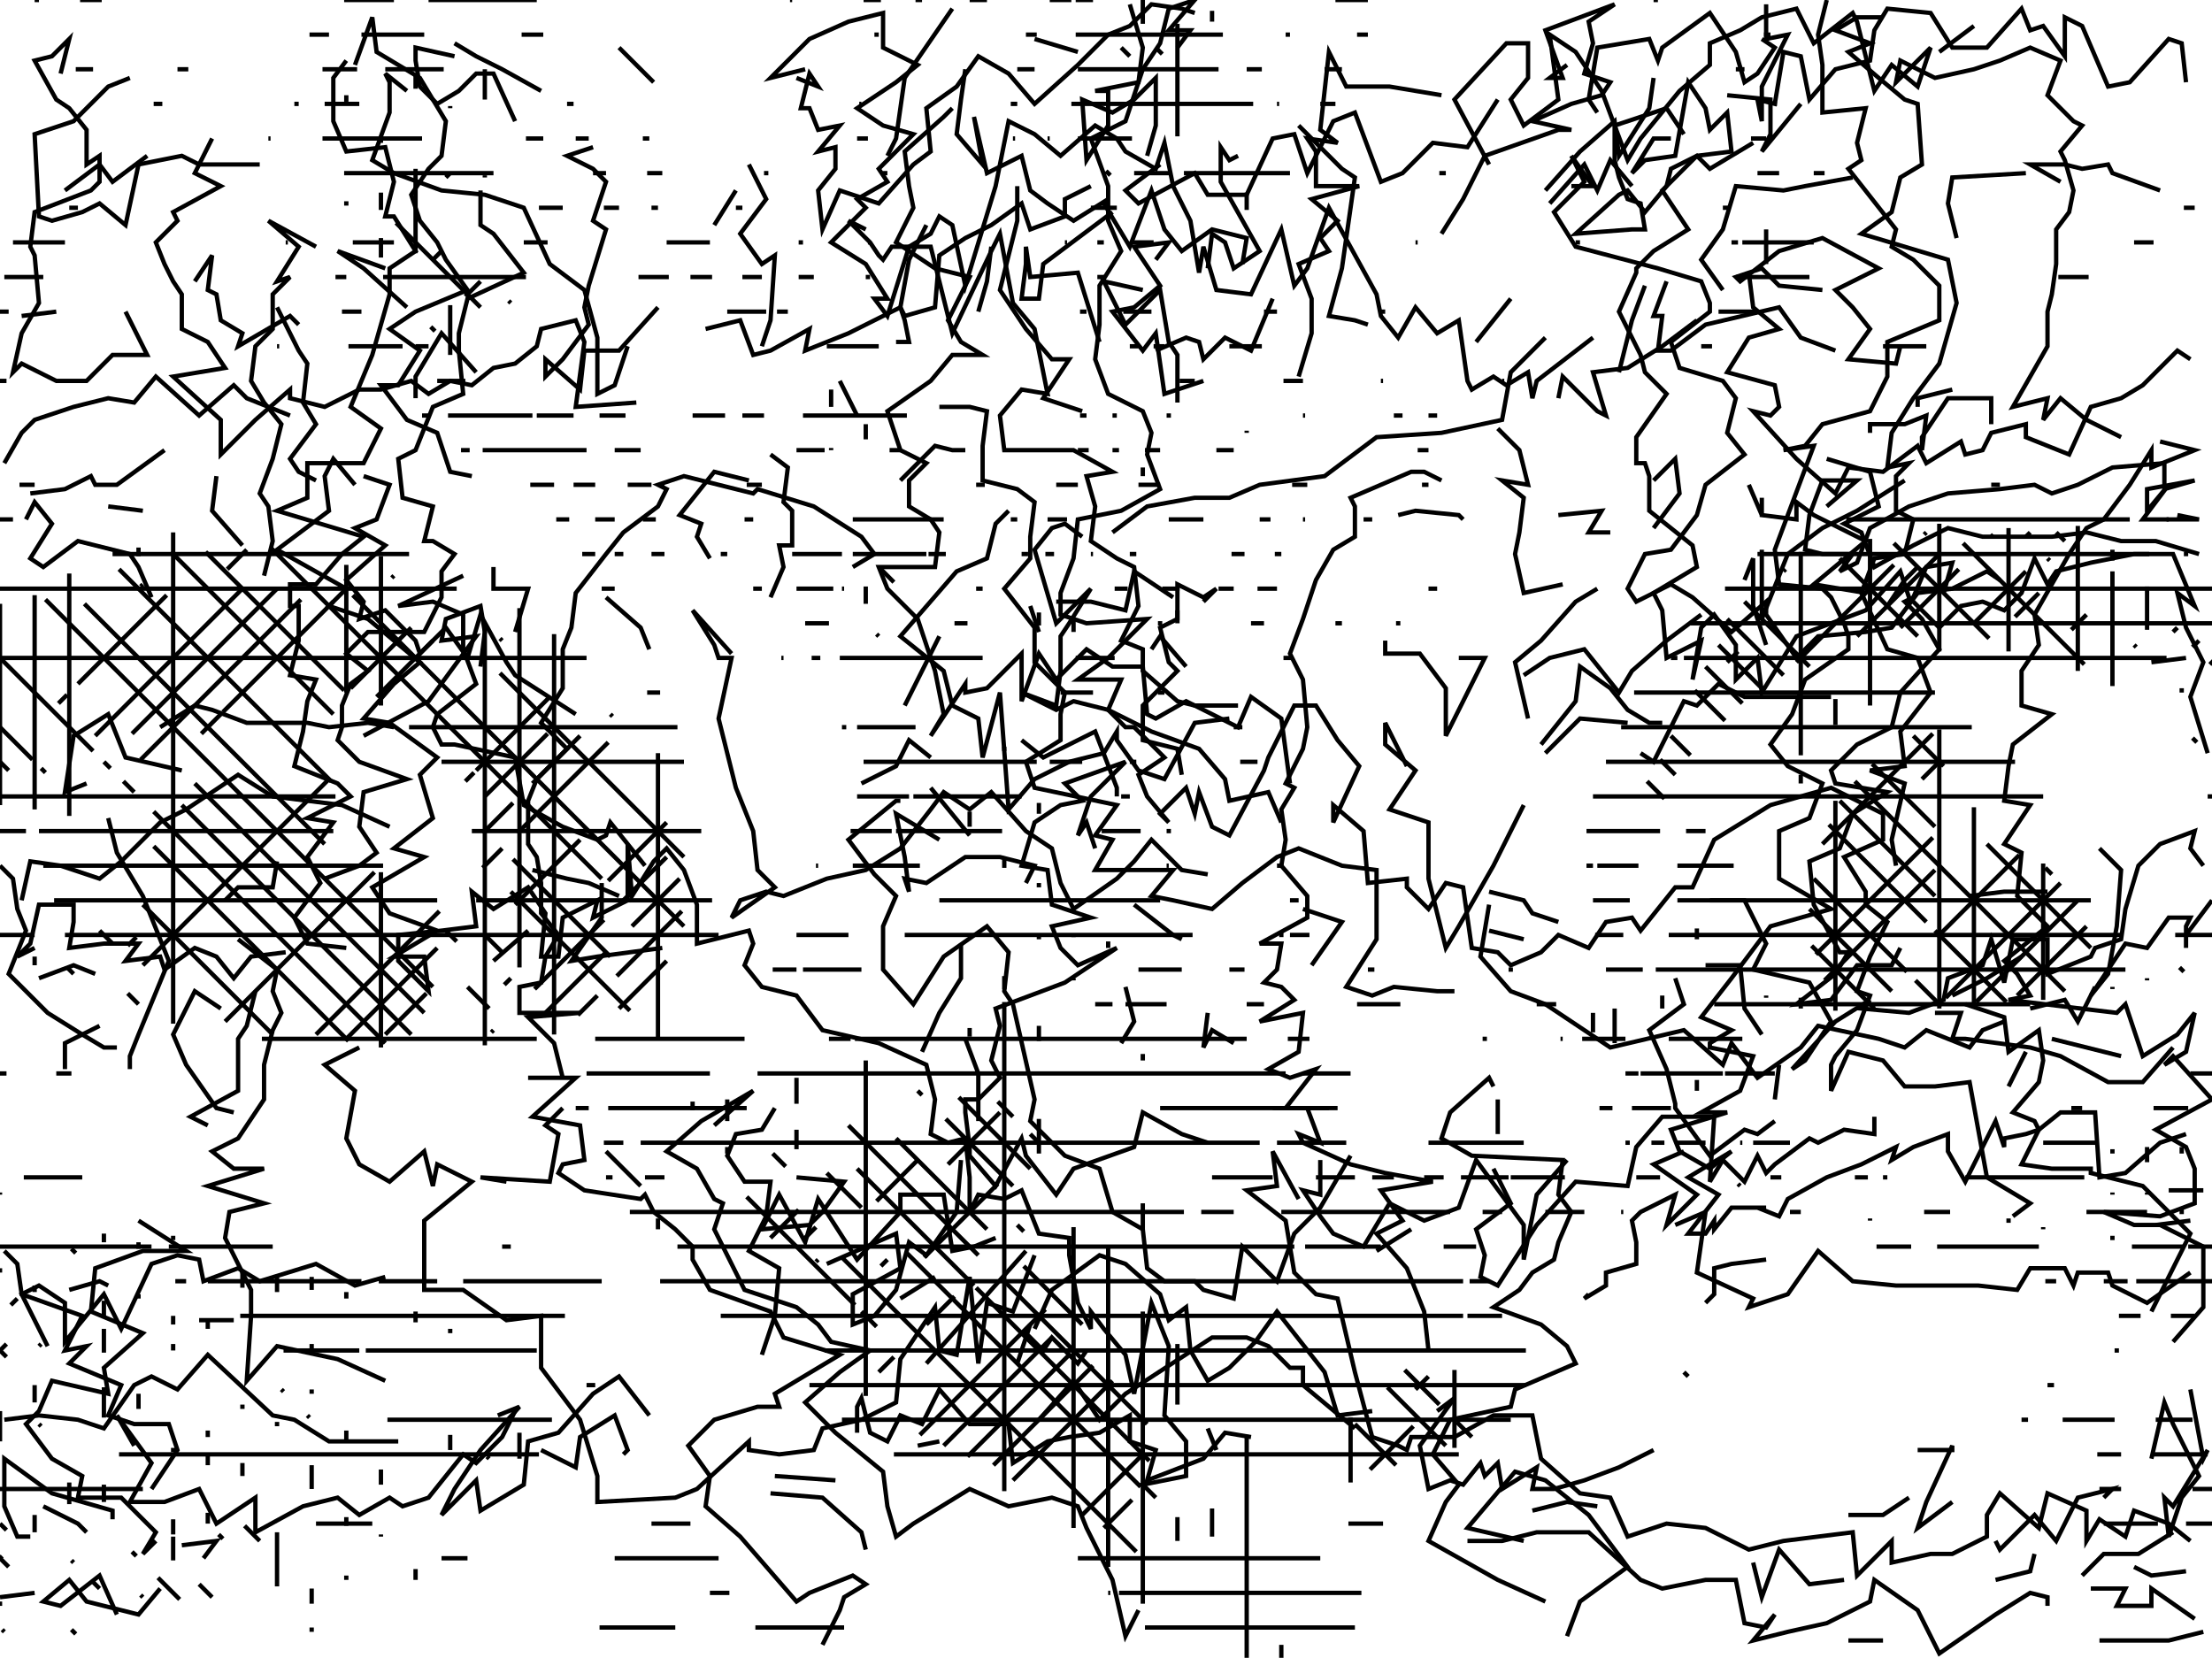 <svg xmlns="http://www.w3.org/2000/svg" height="383px" width="511px" version="1.1">
<polyline points="422,0 420,8 421,15 421,26 431,25 429,33 430,37 427,39 438,53 437,57 442,60 448,66 448,74 436,79 436,87 432,95 421,98 417,103 412,104 419,103 416,111 413,119 410,127 411,135 421,136 423,138 426,144 427,147 427,150 417,157 414,165 409,172 413,177 421,181 418,189 411,192 411,203 423,210 409,214 400,226 393,235 400,238 395,241 395,242 405,244 402,252 393,257 399,257 386,261 388,266 395,270 400,266 390,272 397,276 390,285 394,285 396,282 396,284 400,279 408,279 406,279 411,281 413,277 422,272 430,269 438,265 437,268 442,265 450,262 450,266 454,273 461,259 463,265 463,263 468,262 471,261 476,257 484,257 485,272 491,271 499,264 505,262 " stroke="black" stroke-width="1" fill="none" />
<polyline points="501,275 509,275 " stroke="black" stroke-width="1" fill="none" />
<polyline points="506,282 498,283 " stroke="black" stroke-width="1" fill="none" />
<polyline points="502,310 509,302 509,288 499,283 493,283 486,280 499,281 507,278 507,270 505,265 498,261 511,254 502,244 500,246 505,243 507,234 503,239 495,244 491,232 489,234 464,231 469,230 466,225 463,222 473,214 466,207 467,197 463,195 469,186 463,185 464,177 465,172 474,165 467,163 467,155 471,149 470,142 478,128 482,122 486,120 492,112 497,104 497,108 507,104 499,102 " stroke="black" stroke-width="1" fill="none" />
<polyline points="505,152 497,153 " stroke="black" stroke-width="1" fill="none" />
<polyline points="485,196 490,201 489,214 487,225 483,230 491,218 496,219 501,212 506,212 505,214 505,219 " stroke="black" stroke-width="1" fill="none" />
<polyline points="382,111 387,106 388,114 382,122 " stroke="black" stroke-width="1" fill="none" />
<polyline points="372,123 367,123 370,118 360,119 " stroke="black" stroke-width="1" fill="none" />
<polyline points="369,136 364,139 356,148 350,153 353,166 " stroke="black" stroke-width="1" fill="none" />
<polyline points="356,172 364,162 365,154 372,159 376,164 381,167 384,167 " stroke="black" stroke-width="1" fill="none" />
<polyline points="379,174 382,176 389,162 392,163 397,158 403,161 423,161 " stroke="black" stroke-width="1" fill="none" />
<polyline points="436,140 440,134 443,131 " stroke="black" stroke-width="1" fill="none" />
<polyline points="449,137 451,130 445,131 442,138 440,139 444,143 448,150 439,160 437,168 429,172 423,178 424,181 436,183 428,188 425,196 418,199 419,209 425,220 427,220 424,225 415,232 423,231 429,223 437,223 439,219 " stroke="black" stroke-width="1" fill="none" />
<polyline points="451,230 459,226 467,221 " stroke="black" stroke-width="1" fill="none" />
<polyline points="469,233 477,231 480,236 484,228 " stroke="black" stroke-width="1" fill="none" />
<polyline points="474,240 482,242 490,244 " stroke="black" stroke-width="1" fill="none" />
<polyline points="502,242 495,250 487,250 476,244 469,242 454,240 451,240 453,234 447,234 " stroke="black" stroke-width="1" fill="none" />
<polyline points="454,232 463,235 464,243 471,238 472,245 471,250 465,257 470,259 471,261 467,269 474,270 483,270 483,271 495,274 502,281 506,285 497,303 " stroke="black" stroke-width="1" fill="none" />
<polyline points="506,321 509,337 510,335 502,348 500,346 501,355 504,346 508,341 505,335 502,329 500,324 497,337 " stroke="black" stroke-width="1" fill="none" />
<polyline points="493,362 497,364 505,363 " stroke="black" stroke-width="1" fill="none" />
<polyline points="509,377 501,379 493,379 485,379 " stroke="black" stroke-width="1" fill="none" />
<polyline points="483,367 491,367 489,371 497,371 497,367 507,374 " stroke="black" stroke-width="1" fill="none" />
<polyline points="502,354 494,359 486,359 481,364 " stroke="black" stroke-width="1" fill="none" />
<polyline points="470,359 469,363 461,365 " stroke="black" stroke-width="1" fill="none" />
<polyline points="461,356 462,358 470,350 475,356 480,346 488,344 486,346 " stroke="black" stroke-width="1" fill="none" />
<polyline points="451,347 443,353 445,347 451,334 451,335 443,335 " stroke="black" stroke-width="1" fill="none" />
<polyline points="441,346 435,350 427,350 " stroke="black" stroke-width="1" fill="none" />
<polyline points="426,365 418,366 411,358 407,369 405,361 " stroke="black" stroke-width="1" fill="none" />
<polyline points="427,379 435,379 " stroke="black" stroke-width="1" fill="none" />
<polyline points="390,318 389,317 " stroke="black" stroke-width="1" fill="none" />
<polyline points="394,301 396,299 396,293 400,292 408,291 " stroke="black" stroke-width="1" fill="none" />
<polyline points="387,283 394,280 392,294 405,300 404,302 413,299 420,289 428,296 438,297 445,297 457,297 466,298 469,293 477,293 479,297 480,294 487,294 488,297 496,301 506,294 " stroke="black" stroke-width="1" fill="none" />
<polyline points="506,356 501,352 493,349 491,355 485,351 482,356 482,349 473,345 471,353 462,345 459,350 459,355 451,359 446,359 437,361 437,356 429,364 428,354 420,355 412,356 404,358 394,353 385,352 376,355 372,346 365,345 356,337 354,327 345,327 336,332 326,332 325,335 323,334 317,332 313,317 309,300 304,299 299,294 297,282 288,275 295,274 294,266 300,277 " stroke="black" stroke-width="1" fill="none" />
<polyline points="305,268 305,276 301,275 305,281 308,285 315,288 321,278 329,282 337,279 341,268 352,283 352,291 355,276 362,268 " stroke="black" stroke-width="1" fill="none" />
<polyline points="345,270 349,278 341,284 343,290 342,295 346,297 355,283 364,273 376,274 378,265 384,258 396,258 395,273 398,268 403,273 406,267 408,271 410,269 418,263 420,264 426,261 433,262 433,258 " stroke="black" stroke-width="1" fill="none" />
<polyline points="410,259 406,262 403,261 395,267 387,256 387,255 385,247 381,238 389,232 387,226 " stroke="black" stroke-width="1" fill="none" />
<polyline points="394,223 402,223 403,233 407,239 " stroke="black" stroke-width="1" fill="none" />
<polyline points="411,246 410,254 " stroke="black" stroke-width="1" fill="none" />
<polyline points="389,266 382,269 392,276 385,283 387,276 379,280 377,282 378,287 378,292 371,294 371,297 366,300 367,299 " stroke="black" stroke-width="1" fill="none" />
<polyline points="369,348 362,347 354,349 " stroke="black" stroke-width="1" fill="none" />
<polyline points="352,356 339,353 350,340 357,342 367,350 376,362 365,370 362,378 " stroke="black" stroke-width="1" fill="none" />
<polyline points="339,356 347,356 355,354 367,354 379,365 384,367 394,365 401,365 403,375 408,376 410,373 405,379 413,377 422,375 432,370 433,365 443,372 448,382 461,373 469,368 473,369 473,371 " stroke="black" stroke-width="1" fill="none" />
<polyline points="382,335 374,339 366,342 359,344 354,344 355,339 347,344 346,338 343,341 342,338 338,343 335,342 330,344 328,334 336,323 332,326 " stroke="black" stroke-width="1" fill="none" />
<polyline points="318,289 326,284 " stroke="black" stroke-width="1" fill="none" />
<polyline points="346,262 346,254 " stroke="black" stroke-width="1" fill="none" />
<polyline points="330,312 329,303 325,293 318,285 324,282 319,275 331,273 320,271 312,269 301,264 300,262 305,264 302,256 294,256 307,256 " stroke="black" stroke-width="1" fill="none" />
<polyline points="303,223 310,213 301,210 " stroke="black" stroke-width="1" fill="none" />
<polyline points="273,217 271,216 262,209 " stroke="black" stroke-width="1" fill="none" />
<polyline points="259,241 262,236 260,228 " stroke="black" stroke-width="1" fill="none" />
<polyline points="279,234 278,242 280,238 285,241 " stroke="black" stroke-width="1" fill="none" />
<polyline points="279,264 273,262 264,257 262,265 248,270 244,276 237,267 236,263 230,274 224,267 224,265 223,257 223,254 226,254 231,249 229,245 231,237 230,233 246,227 258,219 249,223 245,219 243,214 252,212 243,209 242,201 236,200 239,190 245,186 250,185 246,181 260,176 252,184 249,193 251,190 253,196 " stroke="black" stroke-width="1" fill="none" />
<polyline points="273,179 272,173 264,171 264,163 272,155 270,153 268,145 272,143 272,135 278,138 281,136 278,139 " stroke="black" stroke-width="1" fill="none" />
<polyline points="274,154 268,147 266,150 " stroke="black" stroke-width="1" fill="none" />
<polyline points="271,138 262,132 260,141 252,139 244,139 " stroke="black" stroke-width="1" fill="none" />
<polyline points="238,140 240,146 " stroke="black" stroke-width="1" fill="none" />
<polyline points="250,124 246,121 243,122 239,127 244,144 252,136 247,144 245,147 245,155 244,163 236,160 244,164 248,162 252,163 256,164 266,169 277,173 283,180 284,185 293,183 296,190 " stroke="black" stroke-width="1" fill="none" />
<polyline points="325,177 320,167 320,167 320,168 320,172 327,178 321,187 330,190 330,203 334,219 337,214 345,200 352,186 " stroke="black" stroke-width="1" fill="none" />
<polyline points="357,174 365,166 376,167 " stroke="black" stroke-width="1" fill="none" />
<polyline points="360,213 354,211 352,208 344,206 " stroke="black" stroke-width="1" fill="none" />
<polyline points="344,215 352,217 " stroke="black" stroke-width="1" fill="none" />
<polyline points="344,209 342,221 349,229 357,232 372,242 389,238 398,246 400,241 406,249 416,242 420,237 434,240 440,242 445,238 455,242 458,238 463,236 " stroke="black" stroke-width="1" fill="none" />
<polyline points="468,243 464,251 " stroke="black" stroke-width="1" fill="none" />
<polyline points="455,207 463,206 473,206 " stroke="black" stroke-width="1" fill="none" />
<polyline points="509,200 506,196 507,192 499,195 494,200 491,210 490,217 484,219 483,221 473,225 473,217 465,217 463,227 460,217 458,223 450,226 449,231 441,234 430,233 432,231 424,236 414,247 417,245 423,236 418,227 405,224 408,218 403,208 395,208 " stroke="black" stroke-width="1" fill="none" />
<polyline points="373,233 373,241 " stroke="black" stroke-width="1" fill="none" />
<polyline points="345,251 344,249 335,257 333,263 340,267 361,268 360,276 363,280 360,287 359,291 354,294 351,298 345,302 356,306 362,311 364,315 350,321 349,325 335,328 331,336 337,343 334,347 330,356 346,365 357,370 " stroke="black" stroke-width="1" fill="none" />
<polyline points="281,335 279,330 " stroke="black" stroke-width="1" fill="none" />
<polyline points="313,330 301,320 301,316 298,316 293,311 288,309 280,309 260,322 254,328 248,319 240,328 " stroke="black" stroke-width="1" fill="none" />
<polyline points="235,315 238,306 237,308 241,312 243,309 249,315 251,312 " stroke="black" stroke-width="1" fill="none" />
<polyline points="239,307 243,298 254,290 260,292 268,299 270,305 274,302 275,312 279,319 284,316 290,310 295,303 306,317 309,327 317,326 " stroke="black" stroke-width="1" fill="none" />
<polyline points="217,333 212,334 " stroke="black" stroke-width="1" fill="none" />
<polyline points="198,331 198,325 199,323 201,331 205,333 208,327 213,329 217,321 224,329 233,329 234,338 242,333 247,332 254,331 261,327 261,333 267,335 265,342 278,337 283,331 289,332 " stroke="black" stroke-width="1" fill="none" />
<polyline points="237,289 229,298 222,306 214,315 " stroke="black" stroke-width="1" fill="none" />
<polyline points="208,300 216,295 " stroke="black" stroke-width="1" fill="none" />
<polyline points="191,292 207,285 208,293 197,299 197,306 202,304 207,298 210,287 214,290 221,280 222,268 " stroke="black" stroke-width="1" fill="none" />
<polyline points="230,286 225,288 220,289 218,276 208,276 208,280 198,291 189,277 186,287 180,276 176,284 187,283 190,280 195,273 184,272 " stroke="black" stroke-width="1" fill="none" />
<polyline points="179,256 176,261 170,262 168,267 172,273 178,273 177,281 173,289 180,293 179,304 176,313 " stroke="black" stroke-width="1" fill="none" />
<polyline points="179,341 193,342 " stroke="black" stroke-width="1" fill="none" />
<polyline points="200,358 199,354 190,346 178,345 " stroke="black" stroke-width="1" fill="none" />
<polyline points="190,380 194,372 195,369 200,366 197,364 187,368 184,370 171,355 163,348 164,341 159,334 165,328 175,325 180,325 179,322 194,313 181,309 178,303 164,298 160,291 160,288 156,284 151,280 149,276 148,277 135,275 129,271 130,269 135,268 134,260 123,258 133,249 122,249 130,249 128,241 122,235 134,234 120,234 120,228 125,227 126,221 129,216 125,211 125,204 124,198 122,195 122,185 124,180 131,173 125,167 130,159 130,150 132,145 133,137 140,128 144,123 152,117 154,113 152,112 158,110 174,114 175,113 188,117 199,124 202,128 197,131 " stroke="black" stroke-width="1" fill="none" />
<polyline points="217,147 209,163 " stroke="black" stroke-width="1" fill="none" />
<polyline points="215,175 210,171 207,177 199,181 " stroke="black" stroke-width="1" fill="none" />
<polyline points="233,118 230,121 228,129 221,132 208,147 218,155 220,163 226,166 227,175 231,160 233,187 239,180 247,176 255,174 258,169 258,171 263,178 269,180 276,167 284,166 " stroke="black" stroke-width="1" fill="none" />
<polyline points="320,148 320,151 328,151 334,159 334,170 343,152 337,152 " stroke="black" stroke-width="1" fill="none" />
<polyline points="352,156 358,152 366,150 374,160 377,155 385,148 393,142 " stroke="black" stroke-width="1" fill="none" />
<polyline points="403,134 405,129 405,137 405,140 408,149 " stroke="black" stroke-width="1" fill="none" />
<polyline points="407,127 407,135 407,143 413,128 421,122 429,118 440,111 " stroke="black" stroke-width="1" fill="none" />
<polyline points="432,100 432,98 440,98 445,96 444,104 444,101 450,92 460,92 460,98 " stroke="black" stroke-width="1" fill="none" />
<polyline points="451,90 443,92 443,94 " stroke="black" stroke-width="1" fill="none" />
<polyline points="422,106 432,109 434,117 426,121 430,123 433,131 442,126 450,122 458,124 466,124 474,124 482,123 490,125 498,125 508,128 " stroke="black" stroke-width="1" fill="none" />
<polyline points="431,137 419,135 431,125 419,119 415,116 415,120 407,119 407,115 407,119 404,112 " stroke="black" stroke-width="1" fill="none" />
<polyline points="422,117 429,111 426,111 421,111 418,119 417,127 421,128 428,128 425,132 429,130 432,122 441,117 450,114 462,113 470,112 474,114 480,112 488,108 500,107 500,113 507,111 496,113 496,118 501,112 495,120 508,120 503,119 " stroke="black" stroke-width="1" fill="none" />
<polyline points="499,44 488,40 487,38 481,39 477,38 469,38 476,42 " stroke="black" stroke-width="1" fill="none" />
<polyline points="468,40 451,41 450,47 452,55 " stroke="black" stroke-width="1" fill="none" />
<polyline points="428,41 417,43 412,44 401,43 398,53 393,60 398,67 " stroke="black" stroke-width="1" fill="none" />
<polyline points="404,63 405,71 411,76 404,78 399,86 410,89 411,94 409,96 405,95 415,106 424,114 427,108 435,109 443,103 445,107 453,102 454,105 458,104 460,100 468,98 468,101 478,105 483,94 490,92 495,89 503,81 506,83 " stroke="black" stroke-width="1" fill="none" />
<polyline points="435,80 445,80 439,80 438,84 427,83 432,76 428,71 424,67 434,62 421,55 411,58 402,65 401,64 407,62 411,66 421,67 " stroke="black" stroke-width="1" fill="none" />
<polyline points="392,74 384,80 376,85 368,86 371,96 369,95 361,87 360,92 " stroke="black" stroke-width="1" fill="none" />
<polyline points="346,99 351,104 353,112 347,111 352,115 351,123 350,128 352,137 361,135 " stroke="black" stroke-width="1" fill="none" />
<polyline points="338,120 337,119 327,118 323,119 " stroke="black" stroke-width="1" fill="none" />
<polyline points="333,111 329,109 326,109 312,115 313,117 313,124 308,127 304,134 301,143 298,151 301,157 302,168 301,173 297,181 299,182 296,187 297,194 296,200 302,207 302,212 291,218 296,218 295,224 292,227 296,228 299,231 291,236 301,234 300,243 293,247 298,249 304,247 297,256 " stroke="black" stroke-width="1" fill="none" />
<polyline points="298,181 296,166 289,161 286,168 274,162 267,166 265,165 264,154 257,154 251,150 244,157 240,151 236,162 236,151 228,159 223,160 223,158 215,170 218,165 216,155 212,143 205,136 203,131 216,131 217,123 215,120 210,117 210,111 214,107 208,104 205,95 215,88 220,82 227,82 222,79 219,74 224,64 220,63 216,62 207,56 211,48 210,43 209,35 218,27 220,25 " stroke="black" stroke-width="1" fill="none" />
<polyline points="223,16 222,23 221,31 227,38 225,27 228,40 236,36 238,44 242,47 248,51 256,46 255,47 261,57 266,44 269,53 273,58 280,53 288,55 287,61 " stroke="black" stroke-width="1" fill="none" />
<polyline points="279,62 280,54 283,56 285,62 291,58 282,42 282,34 284,37 286,36 " stroke="black" stroke-width="1" fill="none" />
<polyline points="300,29 310,39 313,41 310,62 307,73 313,74 316,75 " stroke="black" stroke-width="1" fill="none" />
<polyline points="341,79 349,69 " stroke="black" stroke-width="1" fill="none" />
<polyline points="333,54 338,46 343,36 360,30 363,30 354,28 363,24 370,22 372,19 366,17 368,10 367,5 373,1 357,7 361,18 358,18 362,15 " stroke="black" stroke-width="1" fill="none" />
<polyline points="369,26 367,23 369,11 381,9 383,14 384,11 395,3 401,12 403,19 406,17 410,11 407,9 " stroke="black" stroke-width="1" fill="none" />
<polyline points="408,1 408,9 413,8 407,20 407,28 406,23 410,24 412,12 416,13 418,23 424,16 432,14 433,7 436,2 446,3 451,11 459,11 467,2 469,7 472,6 477,13 477,4 481,6 487,20 492,19 501,9 504,10 505,19 " stroke="black" stroke-width="1" fill="none" />
<polyline points="456,6 448,12 " stroke="black" stroke-width="1" fill="none" />
<polyline points="435,4 429,4 424,7 432,10 427,12 434,18 440,23 443,24 444,38 439,41 437,49 430,54 450,60 452,70 448,84 442,92 437,100 436,108 441,107 438,110 438,118 442,120 440,128 433,129 430,137 436,150 443,152 446,160 439,169 440,177 432,178 440,181 437,194 438,200 " stroke="black" stroke-width="1" fill="none" />
<polyline points="462,134 459,132 451,136 443,137 437,145 431,146 420,147 415,152 408,142 408,139 400,146 391,138 386,135 378,139 376,136 380,128 386,127 392,119 394,112 403,105 399,100 401,92 398,88 388,85 386,79 395,72 395,70 393,65 383,62 364,57 359,49 366,42 363,36 368,43 363,43 " stroke="black" stroke-width="1" fill="none" />
<polyline points="357,44 365,35 373,28 374,36 381,25 382,18 " stroke="black" stroke-width="1" fill="none" />
<polyline points="386,32 382,32 377,40 380,37 387,36 390,19 394,25 395,30 399,26 400,35 392,36 384,44 390,53 382,58 378,62 378,63 374,72 379,82 380,86 385,91 378,101 378,107 380,107 381,110 381,118 391,126 392,131 382,137 384,141 385,152 393,148 391,157 393,145 396,142 401,149 401,157 406,152 407,160 415,147 423,144 431,141 439,132 441,138 448,145 453,140 458,139 463,141 467,137 470,129 473,135 475,132 483,130 493,128 502,128 507,140 503,137 505,145 509,153 506,161 510,174 " stroke="black" stroke-width="1" fill="none" />
<polyline points="511,208 505,216 " stroke="black" stroke-width="1" fill="none" />
<polyline points="490,101 482,97 476,92 472,97 473,92 465,94 473,80 473,72 474,68 475,61 475,53 478,49 479,44 477,37 476,35 481,29 479,28 473,22 476,14 469,11 462,14 456,16 447,18 443,16 439,14 438,19 446,11 443,20 437,15 433,21 429,5 428,3 419,10 415,2 407,4 402,7 395,10 395,15 388,21 379,32 376,37 370,21 364,12 358,8 360,23 352,29 349,23 353,18 353,10 348,10 336,23 344,38 " stroke="black" stroke-width="1" fill="none" />
<polyline points="358,47 366,38 369,44 372,37 377,43 " stroke="black" stroke-width="1" fill="none" />
<polyline points="389,31 385,25 373,29 373,37 374,41 376,46 379,47 380,53 377,53 364,54 374,45 376,44 380,49 385,43 386,39 392,36 395,39 405,33 " stroke="black" stroke-width="1" fill="none" />
<polyline points="399,22 409,23 409,31 407,35 416,24 " stroke="black" stroke-width="1" fill="none" />
<polyline points="385,65 382,73 384,73 383,81 386,81 394,75 411,71 416,78 424,81 " stroke="black" stroke-width="1" fill="none" />
<polyline points="380,66 377,74 374,86 " stroke="black" stroke-width="1" fill="none" />
<polyline points="300,87 303,77 303,69 300,61 307,58 305,55 309,51 303,46 314,43 304,43 304,35 302,32 309,33 305,30 307,12 311,20 321,20 333,22 " stroke="black" stroke-width="1" fill="none" />
<polyline points="272,11 275,7 270,7 276,0 270,2 268,10 264,16 260,28 252,32 256,43 256,51 259,58 254,66 254,68 254,75 253,83 256,91 260,93 264,95 266,100 265,105 268,113 259,118 249,120 248,129 245,137 245,142 251,144 265,143 256,152 249,157 259,157 256,164 260,168 262,168 269,175 263,179 265,184 270,190 268,188 274,182 276,188 277,183 280,191 284,193 292,178 293,175 299,163 304,163 309,171 314,177 308,190 308,186 315,192 316,204 325,203 325,205 330,210 334,204 338,205 340,219 346,220 349,223 356,220 360,216 367,219 371,213 377,212 379,215 387,205 391,205 396,194 409,186 423,182 435,188 435,194 426,198 431,206 431,209 436,213 432,221 429,229 432,230 429,238 424,244 423,246 423,252 427,243 435,245 440,251 447,251 455,250 459,272 469,278 465,281 " stroke="black" stroke-width="1" fill="none" />
<polyline points="357,78 349,86 347,97 333,100 318,101 306,110 291,112 284,115 276,115 265,117 257,123 " stroke="black" stroke-width="1" fill="none" />
<polyline points="272,93 272,82 270,79 268,67 260,75 255,65 264,67 " stroke="black" stroke-width="1" fill="none" />
<polyline points="267,60 270,56 262,57 268,66 262,71 257,72 264,81 267,77 269,91 278,88 " stroke="black" stroke-width="1" fill="none" />
<polyline points="267,81 274,78 277,79 278,83 283,78 289,81 294,69 " stroke="black" stroke-width="1" fill="none" />
<polyline points="268,38 260,44 263,47 276,40 279,45 285,45 288,45 294,32 299,31 302,40 308,28 313,26 319,42 324,40 331,33 339,34 346,23 " stroke="black" stroke-width="1" fill="none" />
<polyline points="265,36 267,29 267,18 262,23 257,26 250,23 251,37 256,29 256,21 253,21 263,19 264,11 261,1 " stroke="black" stroke-width="1" fill="none" />
<polyline points="249,12 239,9 " stroke="black" stroke-width="1" fill="none" />
<polyline points="220,2 209,18 207,32 205,36 " stroke="black" stroke-width="1" fill="none" />
<polyline points="200,53 196,51 201,56 203,59 204,60 206,57 215,57 220,77 229,58 231,54 234,70 239,76 242,91 236,90 231,96 232,104 248,104 257,109 251,110 253,117 252,125 258,129 262,131 263,140 259,148 264,150 264,155 272,162 276,163 286,163 " stroke="black" stroke-width="1" fill="none" />
<polyline points="258,184 258,182 253,169 241,175 236,171 " stroke="black" stroke-width="1" fill="none" />
<polyline points="215,182 224,193 " stroke="black" stroke-width="1" fill="none" />
<polyline points="217,194 207,188 209,198 210,206 209,203 214,204 223,198 231,198 239,200 237,204 " stroke="black" stroke-width="1" fill="none" />
<polyline points="222,218 222,226 217,234 213,243 " stroke="black" stroke-width="1" fill="none" />
<polyline points="223,240 226,248 226,259 " stroke="black" stroke-width="1" fill="none" />
<polyline points="165,260 174,252 162,259 154,266 161,270 165,277 167,278 165,284 172,298 184,302 189,306 192,310 201,312 194,317 186,324 193,331 204,340 205,348 207,355 211,352 224,344 233,348 243,346 249,348 251,353 257,365 260,378 263,372 " stroke="black" stroke-width="1" fill="none" />
<polyline points="312,267 305,279 299,285 295,296 287,288 285,300 278,298 276,296 269,296 265,293 264,284 257,280 254,270 246,267 238,259 239,254 234,232 232,229 233,220 228,214 218,221 211,232 204,224 204,214 207,207 202,202 196,194 207,185 208,185 " stroke="black" stroke-width="1" fill="none" />
<polyline points="169,151 160,141 165,149 166,152 169,152 166,166 170,182 174,192 175,201 179,205 169,212 171,208 177,206 181,207 191,203 200,201 208,196 215,187 218,183 224,187 229,183 237,192 243,196 245,204 248,210 258,203 262,199 266,194 273,201 279,202 " stroke="black" stroke-width="1" fill="none" />
<polyline points="336,229 332,229 322,228 317,230 311,228 318,217 318,201 310,200 300,196 295,198 287,204 280,210 271,208 266,207 271,201 253,201 257,194 253,193 258,186 239,182 237,176 245,171 245,165 246,160 239,153 239,145 232,136 238,129 238,124 239,116 235,113 227,111 227,103 228,95 224,94 217,94 " stroke="black" stroke-width="1" fill="none" />
<polyline points="223,104 220,104 216,103 208,111 " stroke="black" stroke-width="1" fill="none" />
<polyline points="198,96 194,88 " stroke="black" stroke-width="1" fill="none" />
<polyline points="178,105 182,108 181,116 183,118 183,126 180,126 181,131 178,138 " stroke="black" stroke-width="1" fill="none" />
<polyline points="164,129 161,124 162,121 157,119 165,109 173,111 " stroke="black" stroke-width="1" fill="none" />
<polyline points="163,76 171,74 174,82 178,81 187,76 186,81 196,77 208,71 209,73 216,71 217,59 223,55 229,52 236,47 238,53 246,50 246,46 252,43 " stroke="black" stroke-width="1" fill="none" />
<polyline points="257,49 249,55 241,61 240,69 236,69 237,61 237,57 238,64 249,63 254,79 " stroke="black" stroke-width="1" fill="none" />
<polyline points="226,72 228,65 229,57 " stroke="black" stroke-width="1" fill="none" />
<polyline points="235,43 235,51 233,59 231,67 237,76 243,83 247,83 241,92 250,95 " stroke="black" stroke-width="1" fill="none" />
<polyline points="207,79 210,79 209,74 208,71 210,60 214,52 " stroke="black" stroke-width="1" fill="none" />
<polyline points="173,38 177,46 171,54 176,61 179,59 178,74 176,80 " stroke="black" stroke-width="1" fill="none" />
<polyline points="145,80 142,89 138,91 138,78 135,67 127,61 121,48 112,45 102,44 91,40 86,37 90,26 90,19 89,17 94,21 " stroke="black" stroke-width="1" fill="none" />
<polyline points="82,15 86,4 87,12 97,18 103,28 102,36 99,39 95,45 97,51 101,56 103,60 108,67 96,72 90,76 97,81 92,89 88,89 94,97 101,100 104,109 109,110 " stroke="black" stroke-width="1" fill="none" />
<polyline points="114,131 114,136 122,136 119,146 " stroke="black" stroke-width="1" fill="none" />
<polyline points="111,154 112,146 111,140 103,143 102,148 110,147 99,162 84,170 " stroke="black" stroke-width="1" fill="none" />
<polyline points="107,133 92,140 100,139 107,142 107,150 110,158 101,165 100,168 102,172 105,172 119,175 121,186 130,191 138,194 140,193 141,190 149,200 " stroke="black" stroke-width="1" fill="none" />
<polyline points="143,207 136,204 131,203 123,201 " stroke="black" stroke-width="1" fill="none" />
<polyline points="122,215 114,222 " stroke="black" stroke-width="1" fill="none" />
<polyline points="139,204 139,212 132,222 138,221 153,219 " stroke="black" stroke-width="1" fill="none" />
<polyline points="130,256 126,260 129,262 127,273 111,272 117,273 " stroke="black" stroke-width="1" fill="none" />
<polyline points="140,266 148,274 " stroke="black" stroke-width="1" fill="none" />
<polyline points="144,336 145,335 142,327 134,332 133,339 125,335 " stroke="black" stroke-width="1" fill="none" />
<polyline points="115,327 120,325 111,335 105,344 102,350 106,346 110,342 111,349 121,343 122,333 129,331 137,322 143,318 150,327 " stroke="black" stroke-width="1" fill="none" />
<polyline points="89,319 78,314 64,311 57,319 58,304 58,298 52,286 53,280 61,278 48,274 61,270 54,270 49,266 55,263 61,254 61,246 63,238 65,234 63,229 64,224 55,217 " stroke="black" stroke-width="1" fill="none" />
<polyline points="52,208 55,205 63,205 64,199 " stroke="black" stroke-width="1" fill="none" />
<polyline points="80,219 71,218 68,212 74,204 71,198 77,190 71,189 81,184 78,181 68,177 70,169 71,162 73,157 67,156 69,148 69,140 67,140 67,135 73,135 79,128 84,124 64,118 71,115 71,107 84,107 88,99 81,94 86,82 90,68 90,62 96,58 91,50 89,50 91,42 89,34 80,35 77,28 77,18 80,14 " stroke="black" stroke-width="1" fill="none" />
<polyline points="105,13 96,11 96,14 97,20 101,24 106,21 110,17 114,17 119,28 " stroke="black" stroke-width="1" fill="none" />
<polyline points="125,21 116,16 110,13 105,10 " stroke="black" stroke-width="1" fill="none" />
<polyline points="111,44 111,52 114,54 121,63 108,69 106,77 106,81 107,91 100,94 96,104 92,106 93,115 100,117 98,125 100,125 105,128 102,132 102,138 98,146 85,146 80,151 85,155 81,158 79,163 79,168 78,171 83,176 94,180 84,183 83,191 87,197 83,200 75,203 " stroke="black" stroke-width="1" fill="none" />
<polyline points="66,220 58,221 54,226 50,221 45,219 38,224 37,221 29,222 32,218 24,218 16,219 17,213 17,209 9,209 7,218 4,221 8,219 " stroke="black" stroke-width="1" fill="none" />
<polyline points="9,226 17,223 22,225 " stroke="black" stroke-width="1" fill="none" />
<polyline points="23,237 15,241 15,247 " stroke="black" stroke-width="1" fill="none" />
<polyline points="51,233 45,229 40,239 43,246 50,256 54,257 " stroke="black" stroke-width="1" fill="none" />
<polyline points="48,260 44,258 55,252 55,248 55,240 57,237 59,229 " stroke="black" stroke-width="1" fill="none" />
<polyline points="83,242 75,246 82,252 80,263 83,269 90,273 98,266 100,274 101,269 109,273 98,282 98,298 107,298 117,305 125,304 125,316 134,328 138,341 138,347 156,346 161,344 173,333 173,335 180,336 188,335 190,330 199,328 207,324 208,314 216,302 217,312 221,313 224,295 226,315 228,301 234,303 239,290 " stroke="black" stroke-width="1" fill="none" />
<polyline points="150,150 148,145 140,138 " stroke="black" stroke-width="1" fill="none" />
<polyline points="110,86 102,77 96,87 96,92 " stroke="black" stroke-width="1" fill="none" />
<polyline points="94,71 84,62 81,60 78,58 89,62 " stroke="black" stroke-width="1" fill="none" />
<polyline points="73,57 62,51 69,57 64,65 67,64 63,68 63,76 59,80 58,88 61,93 65,98 63,106 60,114 62,117 63,125 61,133 " stroke="black" stroke-width="1" fill="none" />
<polyline points="73,111 69,109 67,106 73,98 70,93 71,84 69,81 64,71 " stroke="black" stroke-width="1" fill="none" />
<polyline points="69,75 67,73 55,80 56,77 51,74 50,68 48,67 49,59 45,65 " stroke="black" stroke-width="1" fill="none" />
<polyline points="34,36 26,42 23,38 15,44 " stroke="black" stroke-width="1" fill="none" />
<polyline points="14,17 16,9 12,13 8,14 13,23 16,25 20,30 20,38 23,36 23,42 21,44 8,49 7,57 8,59 9,70 5,77 3,86 5,84 13,88 20,88 26,82 34,82 29,72 " stroke="black" stroke-width="1" fill="none" />
<polyline points="13,72 5,73 " stroke="black" stroke-width="1" fill="none" />
<polyline points="1,107 5,100 8,97 17,94 25,92 31,93 36,87 46,96 54,89 57,92 67,96 " stroke="black" stroke-width="1" fill="none" />
<polyline points="82,112 77,106 75,110 76,118 64,127 80,136 76,140 85,143 97,153 91,158 84,166 90,167 101,175 97,179 100,189 91,196 98,198 86,205 90,211 101,215 91,221 98,221 99,229 92,222 92,216 102,215 110,214 109,206 114,210 122,205 126,211 125,221 129,221 130,212 138,208 137,212 145,208 145,195 146,207 151,199 154,196 158,201 161,209 161,218 173,215 174,218 172,223 176,228 184,230 190,238 203,241 214,246 216,254 215,262 219,264 223,263 224,272 224,280 226,276 232,277 236,275 240,285 247,286 247,290 249,301 252,307 252,303 255,307 260,313 262,322 266,301 270,311 269,327 274,333 274,341 264,343 267,346 " stroke="black" stroke-width="1" fill="none" />
<polyline points="54,305 46,305 " stroke="black" stroke-width="1" fill="none" />
<polyline points="25,297 23,296 16,298 " stroke="black" stroke-width="1" fill="none" />
<polyline points="11,311 5,299 9,297 15,301 15,310 24,299 28,307 35,292 41,290 46,291 47,296 55,293 60,296 73,292 82,297 89,295 " stroke="black" stroke-width="1" fill="none" />
<polyline points="119,326 116,332 110,338 107,336 99,346 93,348 90,346 83,350 78,346 70,348 59,354 59,346 50,352 46,344 38,347 30,347 35,338 27,327 31,334 " stroke="black" stroke-width="1" fill="none" />
<polyline points="20,354 18,352 10,348 " stroke="black" stroke-width="1" fill="none" />
<polyline points="27,373 23,364 14,371 10,370 16,365 20,370 32,373 37,367 " stroke="black" stroke-width="1" fill="none" />
<polyline points="42,357 50,356 47,360 " stroke="black" stroke-width="1" fill="none" />
<polyline points="26,351 26,349 12,345 1,337 1,348 4,355 7,355 " stroke="black" stroke-width="1" fill="none" />
<polyline points="8,368 0,369 " stroke="black" stroke-width="1" fill="none" />
<polyline points="1,328 9,327 18,328 24,330 31,320 35,318 41,321 48,313 63,327 68,328 76,333 88,333 92,333 " stroke="black" stroke-width="1" fill="none" />
<polyline points="35,344 35,344 41,335 39,329 31,329 25,327 28,320 16,315 20,311 15,312 19,304 5,299 4,292 1,289 " stroke="black" stroke-width="1" fill="none" />
<polyline points="32,282 43,289 33,289 22,293 21,303 33,308 24,316 25,322 12,319 9,326 6,329 12,337 19,341 18,346 28,346 36,354 33,359 36,356 " stroke="black" stroke-width="1" fill="none" />
<polyline points="5,208 7,199 14,200 23,203 28,199 37,190 43,187 55,179 63,184 79,186 90,191 " stroke="black" stroke-width="1" fill="none" />
<polyline points="91,168 85,167 76,168 71,167 57,167 49,164 45,163 37,168 " stroke="black" stroke-width="1" fill="none" />
<polyline points="42,178 29,175 25,165 17,170 15,183 20,181 " stroke="black" stroke-width="1" fill="none" />
<polyline points="25,189 27,197 33,207 39,222 32,239 30,244 30,247 " stroke="black" stroke-width="1" fill="none" />
<polyline points="27,242 24,242 19,239 11,234 2,225 6,215 4,210 3,203 0,200 " stroke="black" stroke-width="1" fill="none" />
<polyline points="35,138 32,131 30,128 18,125 10,131 7,129 12,121 8,116 6,120 " stroke="black" stroke-width="1" fill="none" />
<polyline points="7,114 15,113 21,110 22,112 27,112 38,104 " stroke="black" stroke-width="1" fill="none" />
<polyline points="50,110 49,118 56,126 " stroke="black" stroke-width="1" fill="none" />
<polyline points="33,118 25,117 " stroke="black" stroke-width="1" fill="none" />
<polyline points="84,110 90,112 87,120 82,122 89,126 80,134 84,139 83,143 89,141 96,148 97,151 103,145 108,152 111,142 117,153 119,156 133,165 " stroke="black" stroke-width="1" fill="none" />
<polyline points="165,52 170,44 " stroke="black" stroke-width="1" fill="none" />
<polyline points="184,18 189,20 187,17 185,25 187,25 189,30 194,29 189,35 193,34 193,39 189,44 190,53 194,44 200,46 203,47 211,38 215,35 214,25 221,20 226,13 233,17 239,24 249,15 256,8 261,6 266,1 273,2 276,3 " stroke="black" stroke-width="1" fill="none" />
<polyline points="186,16 178,18 187,9 196,5 204,3 204,11 212,15 207,19 198,25 201,27 204,29 211,31 203,39 205,42 198,46 200,48 192,56 200,61 205,69 202,69 205,73 210,57 215,54 217,50 220,52 223,66 230,43 233,28 239,31 245,36 253,29 258,32 260,35 267,39 269,33 271,43 275,51 277,63 278,57 281,67 289,68 296,53 299,66 302,62 307,48 318,68 319,73 323,78 327,71 332,77 337,74 339,88 340,90 345,87 348,89 353,86 354,92 355,88 368,78 " stroke="black" stroke-width="1" fill="none" />
<polyline points="151,19 143,11 " stroke="black" stroke-width="1" fill="none" />
<polyline points="137,34 131,36 137,39 140,42 137,51 140,53 136,66 135,71 136,75 130,83 126,87 126,83 134,90 135,81 143,81 152,71 " stroke="black" stroke-width="1" fill="none" />
<polyline points="147,93 133,94 135,79 133,74 125,76 124,80 119,84 114,85 109,89 104,88 99,91 95,88 88,90 83,90 75,94 67,92 67,90 59,97 51,105 51,97 40,87 52,85 48,79 42,76 42,68 40,65 38,61 36,56 41,51 40,49 51,43 45,40 49,32 " stroke="black" stroke-width="1" fill="none" />
<polyline points="60,38 52,38 46,38 42,36 32,38 29,52 23,47 19,49 12,51 9,50 8,31 17,28 25,20 30,18 " stroke="black" stroke-width="1" fill="none" />
<polyline points="8,0 9,0 " stroke="black" stroke-width="1" fill="none" />
<polyline points="18.5,0 23.5,0 " stroke="black" stroke-width="1" fill="none" />
<polyline points="21.5,16 17.5,16 " stroke="black" stroke-width="1" fill="none" />
<polyline points="35.5,24 37.5,24 " stroke="black" stroke-width="1" fill="none" />
<polyline points="41,16 43.5,16 " stroke="black" stroke-width="1" fill="none" />
<polyline points="62,32 62.5,32 " stroke="black" stroke-width="1" fill="none" />
<polyline points="68,24 69,24 " stroke="black" stroke-width="1" fill="none" />
<polyline points="75,24 83,24 " stroke="black" stroke-width="1" fill="none" />
<polyline points="131,24 132.5,24 " stroke="black" stroke-width="1" fill="none" />
<polyline points="133,32 136,32 " stroke="black" stroke-width="1" fill="none" />
<polyline points="140,40 137,40 " stroke="black" stroke-width="1" fill="none" />
<polyline points="139.5,48 143,48 " stroke="black" stroke-width="1" fill="none" />
<polyline points="150.5,48 152,48 " stroke="black" stroke-width="1" fill="none" />
<polyline points="154,56 164,56 " stroke="black" stroke-width="1" fill="none" />
<polyline points="171.5,64 176,64 " stroke="black" stroke-width="1" fill="none" />
<polyline points="177,72 168,72 " stroke="black" stroke-width="1" fill="none" />
<polyline points="100,60 102,58 " stroke="black" stroke-width="1" fill="none" />
<polyline points="107.5,68.5 111,65 " stroke="black" stroke-width="1" fill="none" />
<polyline points="117.5,69.5 118,70 " stroke="black" stroke-width="1" fill="none" />
<polyline points="112,41 112,40.5 " stroke="black" stroke-width="1" fill="none" />
<polyline points="130,48 124.5,48 " stroke="black" stroke-width="1" fill="none" />
<polyline points="121,56 126.5,56 " stroke="black" stroke-width="1" fill="none" />
<polyline points="154.5,64 147.5,64 " stroke="black" stroke-width="1" fill="none" />
<polyline points="111,71 91.5,51.5 " stroke="black" stroke-width="1" fill="none" />
<polyline points="104,70.5 104,82 " stroke="black" stroke-width="1" fill="none" />
<polyline points="200,98 200,101.5 " stroke="black" stroke-width="1" fill="none" />
<polyline points="205.5,104 208,104 " stroke="black" stroke-width="1" fill="none" />
<polyline points="225.5,112 227.5,112 " stroke="black" stroke-width="1" fill="none" />
<polyline points="233.5,120 235,120 " stroke="black" stroke-width="1" fill="none" />
<polyline points="242,120 246.5,120 " stroke="black" stroke-width="1" fill="none" />
<polyline points="244,112 249,112 " stroke="black" stroke-width="1" fill="none" />
<polyline points="257,104 258.5,104 " stroke="black" stroke-width="1" fill="none" />
<polyline points="264.5,104 268,104 " stroke="black" stroke-width="1" fill="none" />
<polyline points="281,104 285,104 " stroke="black" stroke-width="1" fill="none" />
<polyline points="288,100 288,99.5 " stroke="black" stroke-width="1" fill="none" />
<polyline points="301,96 301.5,96 " stroke="black" stroke-width="1" fill="none" />
<polyline points="301,88 296.5,88 " stroke="black" stroke-width="1" fill="none" />
<polyline points="284,80 291.5,80 " stroke="black" stroke-width="1" fill="none" />
<polyline points="295,72 292,72 " stroke="black" stroke-width="1" fill="none" />
<polyline points="301.5,64 301,64 " stroke="black" stroke-width="1" fill="none" />
<polyline points="266,72 259.5,72 " stroke="black" stroke-width="1" fill="none" />
<polyline points="266.5,80 269,80 " stroke="black" stroke-width="1" fill="none" />
<polyline points="276,88 272.5,88 " stroke="black" stroke-width="1" fill="none" />
<polyline points="261,80 263,80 " stroke="black" stroke-width="1" fill="none" />
<polyline points="251,72 249.5,72 " stroke="black" stroke-width="1" fill="none" />
<polyline points="253.5,64 255.5,64 " stroke="black" stroke-width="1" fill="none" />
<polyline points="266.5,56 261.5,56 " stroke="black" stroke-width="1" fill="none" />
<polyline points="255,56 253.5,56 " stroke="black" stroke-width="1" fill="none" />
<polyline points="246.5,56 246,56 " stroke="black" stroke-width="1" fill="none" />
<polyline points="252,48 258,48 " stroke="black" stroke-width="1" fill="none" />
<polyline points="288,48.5 288,44.5 " stroke="black" stroke-width="1" fill="none" />
<polyline points="298,40 273.5,40 " stroke="black" stroke-width="1" fill="none" />
<polyline points="272,31.5 272,5.5 " stroke="black" stroke-width="1" fill="none" />
<polyline points="268.5,12.5 267,11 " stroke="black" stroke-width="1" fill="none" />
<polyline points="295.5,24 295,24 " stroke="black" stroke-width="1" fill="none" />
<polyline points="305,24 308.5,24 " stroke="black" stroke-width="1" fill="none" />
<polyline points="310,16 306,16 " stroke="black" stroke-width="1" fill="none" />
<polyline points="313.5,8 316,8 " stroke="black" stroke-width="1" fill="none" />
<polyline points="316,0 308.5,0 " stroke="black" stroke-width="1" fill="none" />
<polyline points="298,8 297,8 " stroke="black" stroke-width="1" fill="none" />
<polyline points="280,5 280,2.5 " stroke="black" stroke-width="1" fill="none" />
<polyline points="282.5,8 248.5,8 " stroke="black" stroke-width="1" fill="none" />
<polyline points="248.5,0 252.5,0 " stroke="black" stroke-width="1" fill="none" />
<polyline points="291.5,16 288,16 " stroke="black" stroke-width="1" fill="none" />
<polyline points="272,24 271.5,24.5 " stroke="black" stroke-width="1" fill="none" />
<polyline points="261,13 259,11 " stroke="black" stroke-width="1" fill="none" />
<polyline points="264,5.5 264,0 " stroke="black" stroke-width="1" fill="none" />
<polyline points="247.5,0 242.5,0 " stroke="black" stroke-width="1" fill="none" />
<polyline points="239.5,8 237,8 " stroke="black" stroke-width="1" fill="none" />
<polyline points="235,16 239,16 " stroke="black" stroke-width="1" fill="none" />
<polyline points="235,24 233.5,24 " stroke="black" stroke-width="1" fill="none" />
<polyline points="234,32 234.5,32 " stroke="black" stroke-width="1" fill="none" />
<polyline points="242,32 242.5,32 " stroke="black" stroke-width="1" fill="none" />
<polyline points="249,32 261.5,32 " stroke="black" stroke-width="1" fill="none" />
<polyline points="256.5,40.5 255.5,39.5 " stroke="black" stroke-width="1" fill="none" />
<polyline points="262,40 270.5,40 " stroke="black" stroke-width="1" fill="none" />
<polyline points="289.5,24 247.5,24 " stroke="black" stroke-width="1" fill="none" />
<polyline points="249,16 281.5,16 " stroke="black" stroke-width="1" fill="none" />
<polyline points="332.5,40 334,40 " stroke="black" stroke-width="1" fill="none" />
<polyline points="327.5,56 327,56 " stroke="black" stroke-width="1" fill="none" />
<polyline points="320,72 318.5,72 " stroke="black" stroke-width="1" fill="none" />
<polyline points="319,88 319.5,88 " stroke="black" stroke-width="1" fill="none" />
<polyline points="324,96 322,96 " stroke="black" stroke-width="1" fill="none" />
<polyline points="330,96 332,96 " stroke="black" stroke-width="1" fill="none" />
<polyline points="330,104 327.5,104 " stroke="black" stroke-width="1" fill="none" />
<polyline points="328.5,112 330,112 " stroke="black" stroke-width="1" fill="none" />
<polyline points="317,120 315,120 " stroke="black" stroke-width="1" fill="none" />
<polyline points="301.5,120 301,120 " stroke="black" stroke-width="1" fill="none" />
<polyline points="293.5,120 291,120 " stroke="black" stroke-width="1" fill="none" />
<polyline points="284.5,128 287.5,128 " stroke="black" stroke-width="1" fill="none" />
<polyline points="294.5,128 296,128 " stroke="black" stroke-width="1" fill="none" />
<polyline points="295,136 290.5,136 " stroke="black" stroke-width="1" fill="none" />
<polyline points="289,144 292,144 " stroke="black" stroke-width="1" fill="none" />
<polyline points="296.5,152 298.5,152 " stroke="black" stroke-width="1" fill="none" />
<polyline points="257.5,152 248.5,152 " stroke="black" stroke-width="1" fill="none" />
<polyline points="248,146 248,143 " stroke="black" stroke-width="1" fill="none" />
<polyline points="257.5,136 260.5,136 " stroke="black" stroke-width="1" fill="none" />
<polyline points="252.5,128 252,128 " stroke="black" stroke-width="1" fill="none" />
<polyline points="261,128 262.5,128 " stroke="black" stroke-width="1" fill="none" />
<polyline points="272.5,136 268.5,136 " stroke="black" stroke-width="1" fill="none" />
<polyline points="272,141 272,144 " stroke="black" stroke-width="1" fill="none" />
<polyline points="285,136 281.5,136 " stroke="black" stroke-width="1" fill="none" />
<polyline points="268.5,144 267.5,144 " stroke="black" stroke-width="1" fill="none" />
<polyline points="267.5,160 269,160 " stroke="black" stroke-width="1" fill="none" />
<polyline points="285,168 287,168 " stroke="black" stroke-width="1" fill="none" />
<polyline points="262.5,176 261,176 " stroke="black" stroke-width="1" fill="none" />
<polyline points="250,176 242.5,176 " stroke="black" stroke-width="1" fill="none" />
<polyline points="239.5,176 199.5,176 " stroke="black" stroke-width="1" fill="none" />
<polyline points="198,168 211.5,168 " stroke="black" stroke-width="1" fill="none" />
<polyline points="259,184 261,184 " stroke="black" stroke-width="1" fill="none" />
<polyline points="270.5,192 269.5,192 " stroke="black" stroke-width="1" fill="none" />
<polyline points="269.5,200 270,200 " stroke="black" stroke-width="1" fill="none" />
<polyline points="268,208 217,208 " stroke="black" stroke-width="1" fill="none" />
<polyline points="189,200 188.5,200 " stroke="black" stroke-width="1" fill="none" />
<polyline points="197,200 212.5,200 " stroke="black" stroke-width="1" fill="none" />
<polyline points="263.5,192 254.5,192 " stroke="black" stroke-width="1" fill="none" />
<polyline points="240,188 240,185.5 " stroke="black" stroke-width="1" fill="none" />
<polyline points="236,184 211,184 " stroke="black" stroke-width="1" fill="none" />
<polyline points="207,192 231.5,192 " stroke="black" stroke-width="1" fill="none" />
<polyline points="232,198.5 232,200.5 " stroke="black" stroke-width="1" fill="none" />
<polyline points="240,204 240,205 " stroke="black" stroke-width="1" fill="none" />
<polyline points="240,216 240,217 " stroke="black" stroke-width="1" fill="none" />
<polyline points="248,216.5 248,216 " stroke="black" stroke-width="1" fill="none" />
<polyline points="256,217.5 256,219 " stroke="black" stroke-width="1" fill="none" />
<polyline points="263,224 273,224 " stroke="black" stroke-width="1" fill="none" />
<polyline points="284,224 287.5,224 " stroke="black" stroke-width="1" fill="none" />
<polyline points="298,216 302.5,216 " stroke="black" stroke-width="1" fill="none" />
<polyline points="296.5,216 295.5,216 " stroke="black" stroke-width="1" fill="none" />
<polyline points="275.5,216 209,216 " stroke="black" stroke-width="1" fill="none" />
<polyline points="185.5,224 199,224 " stroke="black" stroke-width="1" fill="none" />
<polyline points="260,232 269.5,232 " stroke="black" stroke-width="1" fill="none" />
<polyline points="288,232 292,232 " stroke="black" stroke-width="1" fill="none" />
<polyline points="297.5,240 302.5,240 " stroke="black" stroke-width="1" fill="none" />
<polyline points="301,248 312,248 " stroke="black" stroke-width="1" fill="none" />
<polyline points="342.5,240 343.5,240 " stroke="black" stroke-width="1" fill="none" />
<polyline points="313.5,232 323.5,232 " stroke="black" stroke-width="1" fill="none" />
<polyline points="317.5,224 316,224 " stroke="black" stroke-width="1" fill="none" />
<polyline points="300,208 298,208 " stroke="black" stroke-width="1" fill="none" />
<polyline points="295,200 296.5,200 " stroke="black" stroke-width="1" fill="none" />
<polyline points="290.5,176 286.5,176 " stroke="black" stroke-width="1" fill="none" />
<polyline points="252.5,160 245,160 " stroke="black" stroke-width="1" fill="none" />
<polyline points="189.5,152 187.5,152 " stroke="black" stroke-width="1" fill="none" />
<polyline points="194,152 227,152 " stroke="black" stroke-width="1" fill="none" />
<polyline points="240,144.5 240,141.5 " stroke="black" stroke-width="1" fill="none" />
<polyline points="223.5,144 220.5,144 " stroke="black" stroke-width="1" fill="none" />
<polyline points="200,139.5 200,135.5 " stroke="black" stroke-width="1" fill="none" />
<polyline points="225.5,136 227,136 " stroke="black" stroke-width="1" fill="none" />
<polyline points="241.5,128 243.5,128 " stroke="black" stroke-width="1" fill="none" />
<polyline points="237.5,128 236,128 " stroke="black" stroke-width="1" fill="none" />
<polyline points="228.5,128 228,128 " stroke="black" stroke-width="1" fill="none" />
<polyline points="214.5,128 218.5,128 " stroke="black" stroke-width="1" fill="none" />
<polyline points="206.5,134.5 203.5,131.5 " stroke="black" stroke-width="1" fill="none" />
<polyline points="197,128 214,128 " stroke="black" stroke-width="1" fill="none" />
<polyline points="218,120 197,120 " stroke="black" stroke-width="1" fill="none" />
<polyline points="174,120 172,120 " stroke="black" stroke-width="1" fill="none" />
<polyline points="151.5,120 148.5,120 " stroke="black" stroke-width="1" fill="none" />
<polyline points="150.5,128 153.5,128 " stroke="black" stroke-width="1" fill="none" />
<polyline points="166.5,128 168,128 " stroke="black" stroke-width="1" fill="none" />
<polyline points="183,128 194.5,128 " stroke="black" stroke-width="1" fill="none" />
<polyline points="194.5,136 195,136 " stroke="black" stroke-width="1" fill="none" />
<polyline points="191.5,144 186,144 " stroke="black" stroke-width="1" fill="none" />
<polyline points="184,136 192.5,136 " stroke="black" stroke-width="1" fill="none" />
<polyline points="202.5,146.5 203,147 " stroke="black" stroke-width="1" fill="none" />
<polyline points="210,184 198,184 " stroke="black" stroke-width="1" fill="none" />
<polyline points="196.5,192 206,192 " stroke="black" stroke-width="1" fill="none" />
<polyline points="224,191 224,187.5 " stroke="black" stroke-width="1" fill="none" />
<polyline points="232,173.5 232,172.5 " stroke="black" stroke-width="1" fill="none" />
<polyline points="195.5,168 194.5,168 " stroke="black" stroke-width="1" fill="none" />
<polyline points="181,152 180.5,152 " stroke="black" stroke-width="1" fill="none" />
<polyline points="176,136 174,136 " stroke="black" stroke-width="1" fill="none" />
<polyline points="172.5,112 176,112 " stroke="black" stroke-width="1" fill="none" />
<polyline points="192,104 192,103.5 " stroke="black" stroke-width="1" fill="none" />
<polyline points="192,94 192,90 " stroke="black" stroke-width="1" fill="none" />
<polyline points="185.5,96 209.5,96 " stroke="black" stroke-width="1" fill="none" />
<polyline points="190.5,104 184,104 " stroke="black" stroke-width="1" fill="none" />
<polyline points="153,112 153.5,112 " stroke="black" stroke-width="1" fill="none" />
<polyline points="171.5,96 176.5,96 " stroke="black" stroke-width="1" fill="none" />
<polyline points="167.5,96 160,96 " stroke="black" stroke-width="1" fill="none" />
<polyline points="148,104 142,104 " stroke="black" stroke-width="1" fill="none" />
<polyline points="145,112 150.5,112 " stroke="black" stroke-width="1" fill="none" />
<polyline points="142,120 137.5,120 " stroke="black" stroke-width="1" fill="none" />
<polyline points="137.5,128 134.5,128 " stroke="black" stroke-width="1" fill="none" />
<polyline points="142,128 144,128 " stroke="black" stroke-width="1" fill="none" />
<polyline points="142,136 139,136 " stroke="black" stroke-width="1" fill="none" />
<polyline points="128,146.5 128,239 " stroke="black" stroke-width="1" fill="none" />
<polyline points="133.5,234.5 138,230 " stroke="black" stroke-width="1" fill="none" />
<polyline points="143,233 154,222 " stroke="black" stroke-width="1" fill="none" />
<polyline points="157.5,210.5 142.5,225.5 " stroke="black" stroke-width="1" fill="none" />
<polyline points="140,220 126,234 " stroke="black" stroke-width="1" fill="none" />
<polyline points="157,203 146,214 " stroke="black" stroke-width="1" fill="none" />
<polyline points="143.5,208.5 154,198 " stroke="black" stroke-width="1" fill="none" />
<polyline points="154,190 140.5,203.5 " stroke="black" stroke-width="1" fill="none" />
<polyline points="141,221 118.5,198.5 " stroke="black" stroke-width="1" fill="none" />
<polyline points="119,209 134,194 " stroke="black" stroke-width="1" fill="none" />
<polyline points="139.5,212.5 123.5,228.5 " stroke="black" stroke-width="1" fill="none" />
<polyline points="114,238 113.5,238.5 " stroke="black" stroke-width="1" fill="none" />
<polyline points="116.5,227.5 118,226 " stroke="black" stroke-width="1" fill="none" />
<polyline points="113,233 108,228 " stroke="black" stroke-width="1" fill="none" />
<polyline points="98.5,229.5 89,239 " stroke="black" stroke-width="1" fill="none" />
<polyline points="80,240 101,219 " stroke="black" stroke-width="1" fill="none" />
<polyline points="76,180 33,223 " stroke="black" stroke-width="1" fill="none" />
<polyline points="29.5,218.5 31.5,216.5 " stroke="black" stroke-width="1" fill="none" />
<polyline points="81,159 95,145 " stroke="black" stroke-width="1" fill="none" />
<polyline points="152,240 152,174 " stroke="black" stroke-width="1" fill="none" />
<polyline points="140.5,171.5 119.5,192.5 " stroke="black" stroke-width="1" fill="none" />
<polyline points="145.5,233.5 118,206 " stroke="black" stroke-width="1" fill="none" />
<polyline points="112,216 116,220 " stroke="black" stroke-width="1" fill="none" />
<polyline points="105.5,217.5 103,215 " stroke="black" stroke-width="1" fill="none" />
<polyline points="116,196 111.5,200.5 " stroke="black" stroke-width="1" fill="none" />
<polyline points="139,203 62.5,126.5 " stroke="black" stroke-width="1" fill="none" />
<polyline points="73,239 101.5,210.5 " stroke="black" stroke-width="1" fill="none" />
<polyline points="80.5,240.5 35.5,195.5 " stroke="black" stroke-width="1" fill="none" />
<polyline points="100,148 87,161 " stroke="black" stroke-width="1" fill="none" />
<polyline points="79.5,159.5 47.5,127.5 " stroke="black" stroke-width="1" fill="none" />
<polyline points="63,239 33,209 " stroke="black" stroke-width="1" fill="none" />
<polyline points="76.5,180.5 27.5,131.5 " stroke="black" stroke-width="1" fill="none" />
<polyline points="86.5,201.5 52,236 " stroke="black" stroke-width="1" fill="none" />
<polyline points="240,240.5 240,237 " stroke="black" stroke-width="1" fill="none" />
<polyline points="248,226.5 248,226 " stroke="black" stroke-width="1" fill="none" />
<polyline points="253,232 257,232 " stroke="black" stroke-width="1" fill="none" />
<polyline points="264,243.5 264,245 " stroke="black" stroke-width="1" fill="none" />
<polyline points="268,256 309,256 " stroke="black" stroke-width="1" fill="none" />
<polyline points="349,272 361.5,272 " stroke="black" stroke-width="1" fill="none" />
<polyline points="366,280 357,280 " stroke="black" stroke-width="1" fill="none" />
<polyline points="347,280 342.5,280 " stroke="black" stroke-width="1" fill="none" />
<polyline points="341,288 333.5,288 " stroke="black" stroke-width="1" fill="none" />
<polyline points="339.5,296 344,296 " stroke="black" stroke-width="1" fill="none" />
<polyline points="347,304 339,304 " stroke="black" stroke-width="1" fill="none" />
<polyline points="336,316.5 336,334.5 " stroke="black" stroke-width="1" fill="none" />
<polyline points="326.5,329.5 316.5,339.5 " stroke="black" stroke-width="1" fill="none" />
<polyline points="336.5,328.5 340,332 " stroke="black" stroke-width="1" fill="none" />
<polyline points="327,321 330,318 " stroke="black" stroke-width="1" fill="none" />
<polyline points="332.5,324.5 324.5,316.5 " stroke="black" stroke-width="1" fill="none" />
<polyline points="313,329 322.5,338.5 " stroke="black" stroke-width="1" fill="none" />
<polyline points="334,334 320.5,320.5 " stroke="black" stroke-width="1" fill="none" />
<polyline points="312,327.5 312,342.5 " stroke="black" stroke-width="1" fill="none" />
<polyline points="319.5,352 311.5,352 " stroke="black" stroke-width="1" fill="none" />
<polyline points="288,331.5 288,383 " stroke="black" stroke-width="1" fill="none" />
<polyline points="296,383 296,380 " stroke="black" stroke-width="1" fill="none" />
<polyline points="280,355 280,348.5 " stroke="black" stroke-width="1" fill="none" />
<polyline points="272,350.5 272,356 " stroke="black" stroke-width="1" fill="none" />
<polyline points="264.5,376 313,376 " stroke="black" stroke-width="1" fill="none" />
<polyline points="262.5,358.5 194.5,290.5 " stroke="black" stroke-width="1" fill="none" />
<polyline points="205,291 203.5,292.5 " stroke="black" stroke-width="1" fill="none" />
<polyline points="199,303 202.5,306.5 " stroke="black" stroke-width="1" fill="none" />
<polyline points="264,336 250,350 " stroke="black" stroke-width="1" fill="none" />
<polyline points="261.5,346.5 255,353 " stroke="black" stroke-width="1" fill="none" />
<polyline points="225.5,297.5 265.5,337.5 " stroke="black" stroke-width="1" fill="none" />
<polyline points="257,319 234,342 " stroke="black" stroke-width="1" fill="none" />
<polyline points="229.5,338.5 252.5,315.5 " stroke="black" stroke-width="1" fill="none" />
<polyline points="247,313 223.5,336.5 " stroke="black" stroke-width="1" fill="none" />
<polyline points="218,334 243,309 " stroke="black" stroke-width="1" fill="none" />
<polyline points="241.5,302.5 212.5,331.5 " stroke="black" stroke-width="1" fill="none" />
<polyline points="263.5,343.5 209.5,289.5 " stroke="black" stroke-width="1" fill="none" />
<polyline points="238,262 240,264 " stroke="black" stroke-width="1" fill="none" />
<polyline points="235,283 236.5,284.5 " stroke="black" stroke-width="1" fill="none" />
<polyline points="236.5,292.5 250,306 " stroke="black" stroke-width="1" fill="none" />
<polyline points="264,303 264,370.5 " stroke="black" stroke-width="1" fill="none" />
<polyline points="258.5,368 314.5,368 " stroke="black" stroke-width="1" fill="none" />
<polyline points="256.5,368 256,368 " stroke="black" stroke-width="1" fill="none" />
<polyline points="256,362 256,288 " stroke="black" stroke-width="1" fill="none" />
<polyline points="264,278 264,284 " stroke="black" stroke-width="1" fill="none" />
<polyline points="273.5,280 145.5,280 " stroke="black" stroke-width="1" fill="none" />
<polyline points="140,272 141.5,272 " stroke="black" stroke-width="1" fill="none" />
<polyline points="149,272 153.5,272 " stroke="black" stroke-width="1" fill="none" />
<polyline points="280,272 294,272 " stroke="black" stroke-width="1" fill="none" />
<polyline points="295,264 311,264 " stroke="black" stroke-width="1" fill="none" />
<polyline points="330,264 352,264 " stroke="black" stroke-width="1" fill="none" />
<polyline points="348.5,272 337.5,272 " stroke="black" stroke-width="1" fill="none" />
<polyline points="335,280 296,280 " stroke="black" stroke-width="1" fill="none" />
<polyline points="299,288 156.5,288 " stroke="black" stroke-width="1" fill="none" />
<polyline points="188.5,291.5 189,291 " stroke="black" stroke-width="1" fill="none" />
<polyline points="186,286 188.5,283.5 " stroke="black" stroke-width="1" fill="none" />
<polyline points="230.5,273.5 213.5,290.5 " stroke="black" stroke-width="1" fill="none" />
<polyline points="220.5,299.5 214,306 " stroke="black" stroke-width="1" fill="none" />
<polyline points="206.5,313.5 203,317 " stroke="black" stroke-width="1" fill="none" />
<polyline points="232,344.5 232,248 " stroke="black" stroke-width="1" fill="none" />
<polyline points="265,329 232,296 " stroke="black" stroke-width="1" fill="none" />
<polyline points="224,239.5 224,237.5 " stroke="black" stroke-width="1" fill="none" />
<polyline points="232,231.5 232,247.5 " stroke="black" stroke-width="1" fill="none" />
<polyline points="221.5,253.5 238,270 " stroke="black" stroke-width="1" fill="none" />
<polyline points="234,274 218.5,258.5 " stroke="black" stroke-width="1" fill="none" />
<polyline points="231,257 219,269 " stroke="black" stroke-width="1" fill="none" />
<polyline points="202.5,277.5 212,268 " stroke="black" stroke-width="1" fill="none" />
<polyline points="207,263 228,284 " stroke="black" stroke-width="1" fill="none" />
<polyline points="225,297 198,270 " stroke="black" stroke-width="1" fill="none" />
<polyline points="197.5,301.5 172.5,276.5 " stroke="black" stroke-width="1" fill="none" />
<polyline points="166.5,304 338,304 " stroke="black" stroke-width="1" fill="none" />
<polyline points="337,336 206.5,336 " stroke="black" stroke-width="1" fill="none" />
<polyline points="196,260 226,290 " stroke="black" stroke-width="1" fill="none" />
<polyline points="248,283.5 248,353 " stroke="black" stroke-width="1" fill="none" />
<polyline points="249,360 305,360 " stroke="black" stroke-width="1" fill="none" />
<polyline points="272,324.5 272,310.5 " stroke="black" stroke-width="1" fill="none" />
<polyline points="277.5,280 285,280 " stroke="black" stroke-width="1" fill="none" />
<polyline points="301.5,288 319,288 " stroke="black" stroke-width="1" fill="none" />
<polyline points="317,272 322,272 " stroke="black" stroke-width="1" fill="none" />
<polyline points="329,272 333.5,272 " stroke="black" stroke-width="1" fill="none" />
<polyline points="338,296 152.5,296 " stroke="black" stroke-width="1" fill="none" />
<polyline points="152,284 152,281.5 " stroke="black" stroke-width="1" fill="none" />
<polyline points="148,264 291,264 " stroke="black" stroke-width="1" fill="none" />
<polyline points="304,272 313,272 " stroke="black" stroke-width="1" fill="none" />
<polyline points="297,248 175,248 " stroke="black" stroke-width="1" fill="none" />
<polyline points="168,254 168,259 " stroke="black" stroke-width="1" fill="none" />
<polyline points="240,258.5 240,266.5 " stroke="black" stroke-width="1" fill="none" />
<polyline points="234,258 230.5,254.5 " stroke="black" stroke-width="1" fill="none" />
<polyline points="213,253 212,252 " stroke="black" stroke-width="1" fill="none" />
<polyline points="200,245 200,322.5 " stroke="black" stroke-width="1" fill="none" />
<polyline points="194.5,328 349,328 " stroke="black" stroke-width="1" fill="none" />
<polyline points="352.5,320 187,320 " stroke="black" stroke-width="1" fill="none" />
<polyline points="190.5,312 352.5,312 " stroke="black" stroke-width="1" fill="none" />
<polyline points="374.5,280 375,280 " stroke="black" stroke-width="1" fill="none" />
<polyline points="383.5,272 378,272 " stroke="black" stroke-width="1" fill="none" />
<polyline points="375.5,264 376.5,264 " stroke="black" stroke-width="1" fill="none" />
<polyline points="372.5,256 369.5,256 " stroke="black" stroke-width="1" fill="none" />
<polyline points="377,256 386,256 " stroke="black" stroke-width="1" fill="none" />
<polyline points="405,264 413.5,264 " stroke="black" stroke-width="1" fill="none" />
<polyline points="411.5,272 409,272 " stroke="black" stroke-width="1" fill="none" />
<polyline points="402,274 401.5,273.5 " stroke="black" stroke-width="1" fill="none" />
<polyline points="387.5,264 394,264 " stroke="black" stroke-width="1" fill="none" />
<polyline points="392,252 392,249.5 " stroke="black" stroke-width="1" fill="none" />
<polyline points="398.5,248 410,248 " stroke="black" stroke-width="1" fill="none" />
<polyline points="416,233 416,230.5 " stroke="black" stroke-width="1" fill="none" />
<polyline points="482,214 466,230 " stroke="black" stroke-width="1" fill="none" />
<polyline points="456.5,231.5 480,208 " stroke="black" stroke-width="1" fill="none" />
<polyline points="437,229 418,210 " stroke="black" stroke-width="1" fill="none" />
<polyline points="444,180 448.5,175.5 " stroke="black" stroke-width="1" fill="none" />
<polyline points="446.5,169.5 421,195 " stroke="black" stroke-width="1" fill="none" />
<polyline points="449.5,230.5 476,204 " stroke="black" stroke-width="1" fill="none" />
<polyline points="474,202 472.5,200.5 " stroke="black" stroke-width="1" fill="none" />
<polyline points="442.5,226.5 448.5,232.5 " stroke="black" stroke-width="1" fill="none" />
<polyline points="447.5,216.5 466.5,197.5 " stroke="black" stroke-width="1" fill="none" />
<polyline points="483,219 459,195 " stroke="black" stroke-width="1" fill="none" />
<polyline points="447,201 421.5,226.5 " stroke="black" stroke-width="1" fill="none" />
<polyline points="419.5,220.5 446.5,193.5 " stroke="black" stroke-width="1" fill="none" />
<polyline points="456,186.5 456,233 " stroke="black" stroke-width="1" fill="none" />
<polyline points="463.5,231.5 447,215 " stroke="black" stroke-width="1" fill="none" />
<polyline points="447,191 432.5,176.5 " stroke="black" stroke-width="1" fill="none" />
<polyline points="440.5,224.5 419,203 " stroke="black" stroke-width="1" fill="none" />
<polyline points="449,177 442,170 " stroke="black" stroke-width="1" fill="none" />
<polyline points="448,168.5 448,233 " stroke="black" stroke-width="1" fill="none" />
<polyline points="477,229 428.5,180.5 " stroke="black" stroke-width="1" fill="none" />
<polyline points="425,185 447,207 " stroke="black" stroke-width="1" fill="none" />
<polyline points="445,213 422.5,190.5 " stroke="black" stroke-width="1" fill="none" />
<polyline points="424,185 424,233.5 " stroke="black" stroke-width="1" fill="none" />
<polyline points="433,233 418.5,218.5 " stroke="black" stroke-width="1" fill="none" />
<polyline points="408,230 408,230.5 " stroke="black" stroke-width="1" fill="none" />
<polyline points="402.5,240 385.5,240 " stroke="black" stroke-width="1" fill="none" />
<polyline points="384,233 384,230 " stroke="black" stroke-width="1" fill="none" />
<polyline points="382.5,224 491,224 " stroke="black" stroke-width="1" fill="none" />
<polyline points="504.5,224.5 503.5,223.5 " stroke="black" stroke-width="1" fill="none" />
<polyline points="496,226 496,226.5 " stroke="black" stroke-width="1" fill="none" />
<polyline points="488,228 488,228.5 " stroke="black" stroke-width="1" fill="none" />
<polyline points="472,231 472,199.5 " stroke="black" stroke-width="1" fill="none" />
<polyline points="469,232 396,232 " stroke="black" stroke-width="1" fill="none" />
<polyline points="392,217 392,214.5 " stroke="black" stroke-width="1" fill="none" />
<polyline points="385.5,216 490,216 " stroke="black" stroke-width="1" fill="none" />
<polyline points="502.5,216 511.5,216 " stroke="black" stroke-width="1" fill="none" />
<polyline points="511.5,248 506,248 " stroke="black" stroke-width="1" fill="none" />
<polyline points="505.5,256 497.5,256 " stroke="black" stroke-width="1" fill="none" />
<polyline points="496,265 496,268.5 " stroke="black" stroke-width="1" fill="none" />
<polyline points="496,275.5 496,276 " stroke="black" stroke-width="1" fill="none" />
<polyline points="504,280.5 504,279 " stroke="black" stroke-width="1" fill="none" />
<polyline points="504,266.5 504,265 " stroke="black" stroke-width="1" fill="none" />
<polyline points="488,265.5 488,266.5 " stroke="black" stroke-width="1" fill="none" />
<polyline points="488,275.5 488,276 " stroke="black" stroke-width="1" fill="none" />
<polyline points="511.5,288 505.5,288 " stroke="black" stroke-width="1" fill="none" />
<polyline points="511.5,296 493.5,296 " stroke="black" stroke-width="1" fill="none" />
<polyline points="501.5,304 507,304 " stroke="black" stroke-width="1" fill="none" />
<polyline points="494.5,304 489.5,304 " stroke="black" stroke-width="1" fill="none" />
<polyline points="486,296 491.5,296 " stroke="black" stroke-width="1" fill="none" />
<polyline points="492.5,288 504.5,288 " stroke="black" stroke-width="1" fill="none" />
<polyline points="488,286.5 488,285.5 " stroke="black" stroke-width="1" fill="none" />
<polyline points="482,280 496,280 " stroke="black" stroke-width="1" fill="none" />
<polyline points="472,283.5 472,284 " stroke="black" stroke-width="1" fill="none" />
<polyline points="464,282.5 464,281.5 " stroke="black" stroke-width="1" fill="none" />
<polyline points="471,288 447.5,288 " stroke="black" stroke-width="1" fill="none" />
<polyline points="441.5,288 433.5,288 " stroke="black" stroke-width="1" fill="none" />
<polyline points="432,282 432,281.5 " stroke="black" stroke-width="1" fill="none" />
<polyline points="436,272 435,272 " stroke="black" stroke-width="1" fill="none" />
<polyline points="444.5,280 450.5,280 " stroke="black" stroke-width="1" fill="none" />
<polyline points="454,272 481.5,272 " stroke="black" stroke-width="1" fill="none" />
<polyline points="484.5,264 472,264 " stroke="black" stroke-width="1" fill="none" />
<polyline points="478.5,256 481,256 " stroke="black" stroke-width="1" fill="none" />
<polyline points="475,296 472.5,296 " stroke="black" stroke-width="1" fill="none" />
<polyline points="488.5,312 489.5,312 " stroke="black" stroke-width="1" fill="none" />
<polyline points="498,328 506.5,328 " stroke="black" stroke-width="1" fill="none" />
<polyline points="510,336 497,336 " stroke="black" stroke-width="1" fill="none" />
<polyline points="506.5,344 511.5,344 " stroke="black" stroke-width="1" fill="none" />
<polyline points="511.5,352 505,352 " stroke="black" stroke-width="1" fill="none" />
<polyline points="498.5,352 486,352 " stroke="black" stroke-width="1" fill="none" />
<polyline points="485,344 490,344 " stroke="black" stroke-width="1" fill="none" />
<polyline points="490,336 484.5,336 " stroke="black" stroke-width="1" fill="none" />
<polyline points="488.5,328 476.5,328 " stroke="black" stroke-width="1" fill="none" />
<polyline points="468.5,328 467,328 " stroke="black" stroke-width="1" fill="none" />
<polyline points="473,320 474.5,320 " stroke="black" stroke-width="1" fill="none" />
<polyline points="431.5,272 428.5,272 " stroke="black" stroke-width="1" fill="none" />
<polyline points="416,280 413.5,280 " stroke="black" stroke-width="1" fill="none" />
<polyline points="402.5,264 402,264 " stroke="black" stroke-width="1" fill="none" />
<polyline points="384.5,264 381.5,264 " stroke="black" stroke-width="1" fill="none" />
<polyline points="379,248 398,248 " stroke="black" stroke-width="1" fill="none" />
<polyline points="378.5,248 375.5,248 " stroke="black" stroke-width="1" fill="none" />
<polyline points="365.5,240 375.5,240 " stroke="black" stroke-width="1" fill="none" />
<polyline points="368,238.5 368,234 " stroke="black" stroke-width="1" fill="none" />
<polyline points="379.5,224 371,224 " stroke="black" stroke-width="1" fill="none" />
<polyline points="368.5,216 375,216 " stroke="black" stroke-width="1" fill="none" />
<polyline points="376.5,208 368,208 " stroke="black" stroke-width="1" fill="none" />
<polyline points="369,200 378.5,200 " stroke="black" stroke-width="1" fill="none" />
<polyline points="368,200 366.5,200 " stroke="black" stroke-width="1" fill="none" />
<polyline points="366.5,192 383.5,192 " stroke="black" stroke-width="1" fill="none" />
<polyline points="380.5,180.5 384.5,184.5 " stroke="black" stroke-width="1" fill="none" />
<polyline points="387,179 383.5,175.5 " stroke="black" stroke-width="1" fill="none" />
<polyline points="460,124 460.5,123.5 " stroke="black" stroke-width="1" fill="none" />
<polyline points="493,149 493.5,149.5 " stroke="black" stroke-width="1" fill="none" />
<polyline points="507.5,171.5 506.5,170.5 " stroke="black" stroke-width="1" fill="none" />
<polyline points="504,160 504,159 " stroke="black" stroke-width="1" fill="none" />
<polyline points="478.5,145.5 482,142 " stroke="black" stroke-width="1" fill="none" />
<polyline points="465.5,142.5 471,137 " stroke="black" stroke-width="1" fill="none" />
<polyline points="488,132 488,158.5 " stroke="black" stroke-width="1" fill="none" />
<polyline points="481.5,153.5 453.5,125.5 " stroke="black" stroke-width="1" fill="none" />
<polyline points="456,144 468,132 " stroke="black" stroke-width="1" fill="none" />
<polyline points="473,129 473.5,129.5 " stroke="black" stroke-width="1" fill="none" />
<polyline points="477,125 475,123 " stroke="black" stroke-width="1" fill="none" />
<polyline points="468,124 469,123 " stroke="black" stroke-width="1" fill="none" />
<polyline points="464,122 464,150.5 " stroke="black" stroke-width="1" fill="none" />
<polyline points="452.5,131.5 439,145 " stroke="black" stroke-width="1" fill="none" />
<polyline points="429,147 448,128 " stroke="black" stroke-width="1" fill="none" />
<polyline points="444.5,123.5 445,123 " stroke="black" stroke-width="1" fill="none" />
<polyline points="459.5,147.5 437.5,125.5 " stroke="black" stroke-width="1" fill="none" />
<polyline points="443,147 425,129 " stroke="black" stroke-width="1" fill="none" />
<polyline points="415,153 437.5,130.5 " stroke="black" stroke-width="1" fill="none" />
<polyline points="432,124.5 432,163 " stroke="black" stroke-width="1" fill="none" />
<polyline points="424,161.5 424,167.5 " stroke="black" stroke-width="1" fill="none" />
<polyline points="416,179 416,181 " stroke="black" stroke-width="1" fill="none" />
<polyline points="402.5,162.5 394,154 " stroke="black" stroke-width="1" fill="none" />
<polyline points="389.5,192 394,192 " stroke="black" stroke-width="1" fill="none" />
<polyline points="483,208 387.5,208 " stroke="black" stroke-width="1" fill="none" />
<polyline points="387.5,200 400.5,200 " stroke="black" stroke-width="1" fill="none" />
<polyline points="510,184 511.5,184 " stroke="black" stroke-width="1" fill="none" />
<polyline points="510.5,153.5 511.5,152.5 " stroke="black" stroke-width="1" fill="none" />
<polyline points="508,148 506.5,149.5 " stroke="black" stroke-width="1" fill="none" />
<polyline points="502,146 503,145 " stroke="black" stroke-width="1" fill="none" />
<polyline points="496,145.5 496,135.5 " stroke="black" stroke-width="1" fill="none" />
<polyline points="488,129.5 488,127 " stroke="black" stroke-width="1" fill="none" />
<polyline points="480,121.5 480,155 " stroke="black" stroke-width="1" fill="none" />
<polyline points="448,150.5 448,121 " stroke="black" stroke-width="1" fill="none" />
<polyline points="460,112 462,112 " stroke="black" stroke-width="1" fill="none" />
<polyline points="492,120 426.5,120 " stroke="black" stroke-width="1" fill="none" />
<polyline points="416,127.5 416,174.5 " stroke="black" stroke-width="1" fill="none" />
<polyline points="399,153 401.5,150.5 " stroke="black" stroke-width="1" fill="none" />
<polyline points="412.5,131.5 412,132 " stroke="black" stroke-width="1" fill="none" />
<polyline points="418,154 403,139 " stroke="black" stroke-width="1" fill="none" />
<polyline points="407,159 397,149 " stroke="black" stroke-width="1" fill="none" />
<polyline points="399,143 412,156 " stroke="black" stroke-width="1" fill="none" />
<polyline points="398.5,166.5 391.5,159.5 " stroke="black" stroke-width="1" fill="none" />
<polyline points="389,152 500.5,152 " stroke="black" stroke-width="1" fill="none" />
<polyline points="511.5,144 390.5,144 " stroke="black" stroke-width="1" fill="none" />
<polyline points="387.5,152 386,152 " stroke="black" stroke-width="1" fill="none" />
<polyline points="377.5,160 447,160 " stroke="black" stroke-width="1" fill="none" />
<polyline points="472,184 368,184 " stroke="black" stroke-width="1" fill="none" />
<polyline points="371,176 465.5,176 " stroke="black" stroke-width="1" fill="none" />
<polyline points="455.5,168 374.5,168 " stroke="black" stroke-width="1" fill="none" />
<polyline points="386,170 390.5,174.5 " stroke="black" stroke-width="1" fill="none" />
<polyline points="398.5,136 511.5,136 " stroke="black" stroke-width="1" fill="none" />
<polyline points="505.5,128 504.5,128 " stroke="black" stroke-width="1" fill="none" />
<polyline points="496.5,128 406,128 " stroke="black" stroke-width="1" fill="none" />
<polyline points="395.5,80 393,80 " stroke="black" stroke-width="1" fill="none" />
<polyline points="397,72 406,72 " stroke="black" stroke-width="1" fill="none" />
<polyline points="408,61 408,53 " stroke="black" stroke-width="1" fill="none" />
<polyline points="402.5,56 419,56 " stroke="black" stroke-width="1" fill="none" />
<polyline points="418,64 401,64 " stroke="black" stroke-width="1" fill="none" />
<polyline points="401.5,56 400,56 " stroke="black" stroke-width="1" fill="none" />
<polyline points="399.5,48 398,48 " stroke="black" stroke-width="1" fill="none" />
<polyline points="421.5,40 419,40 " stroke="black" stroke-width="1" fill="none" />
<polyline points="411,40 406,40 " stroke="black" stroke-width="1" fill="none" />
<polyline points="404.5,32 408,32 " stroke="black" stroke-width="1" fill="none" />
<polyline points="410.5,24 410,24 " stroke="black" stroke-width="1" fill="none" />
<polyline points="403,16 401,16 " stroke="black" stroke-width="1" fill="none" />
<polyline points="407.5,8 409,8 " stroke="black" stroke-width="1" fill="none" />
<polyline points="383,0 382,0 " stroke="black" stroke-width="1" fill="none" />
<polyline points="365,56 364,56 " stroke="black" stroke-width="1" fill="none" />
<polyline points="347.5,88 347,88 " stroke="black" stroke-width="1" fill="none" />
<polyline points="332,136 330,136 " stroke="black" stroke-width="1" fill="none" />
<polyline points="323.5,144 322.5,144 " stroke="black" stroke-width="1" fill="none" />
<polyline points="310,144 308.5,144 " stroke="black" stroke-width="1" fill="none" />
<polyline points="302,112 298.5,112 " stroke="black" stroke-width="1" fill="none" />
<polyline points="278,120 270,120 " stroke="black" stroke-width="1" fill="none" />
<polyline points="263,112 268,112 " stroke="black" stroke-width="1" fill="none" />
<polyline points="264,110 264,108 " stroke="black" stroke-width="1" fill="none" />
<polyline points="251.5,104 249,104 " stroke="black" stroke-width="1" fill="none" />
<polyline points="249.5,96 251,96 " stroke="black" stroke-width="1" fill="none" />
<polyline points="257,96 258,96 " stroke="black" stroke-width="1" fill="none" />
<polyline points="269.5,96 270.5,96 " stroke="black" stroke-width="1" fill="none" />
<polyline points="203,80 191,80 " stroke="black" stroke-width="1" fill="none" />
<polyline points="138.5,96 144.5,96 " stroke="black" stroke-width="1" fill="none" />
<polyline points="137.5,112 132.5,112 " stroke="black" stroke-width="1" fill="none" />
<polyline points="131.5,120 128.5,120 " stroke="black" stroke-width="1" fill="none" />
<polyline points="128,112 122.5,112 " stroke="black" stroke-width="1" fill="none" />
<polyline points="111.5,104 135.5,104 " stroke="black" stroke-width="1" fill="none" />
<polyline points="132.5,96 124,96 " stroke="black" stroke-width="1" fill="none" />
<polyline points="108.5,104 106.5,104 " stroke="black" stroke-width="1" fill="none" />
<polyline points="103.5,96 123,96 " stroke="black" stroke-width="1" fill="none" />
<polyline points="107.5,88 101,88 " stroke="black" stroke-width="1" fill="none" />
<polyline points="96,80 99,80 " stroke="black" stroke-width="1" fill="none" />
<polyline points="159.5,64 164.5,64 " stroke="black" stroke-width="1" fill="none" />
<polyline points="179.5,72 182,72 " stroke="black" stroke-width="1" fill="none" />
<polyline points="200,64 201,64 " stroke="black" stroke-width="1" fill="none" />
<polyline points="188,64 184.5,64 " stroke="black" stroke-width="1" fill="none" />
<polyline points="184.5,56 185.5,56 " stroke="black" stroke-width="1" fill="none" />
<polyline points="200.5,56 201,56 " stroke="black" stroke-width="1" fill="none" />
<polyline points="204,40 205,40 " stroke="black" stroke-width="1" fill="none" />
<polyline points="200.5,32 198,32 " stroke="black" stroke-width="1" fill="none" />
<polyline points="198.5,24 199,24 " stroke="black" stroke-width="1" fill="none" />
<polyline points="202,8 203,8 " stroke="black" stroke-width="1" fill="none" />
<polyline points="203.5,0 199.5,0 " stroke="black" stroke-width="1" fill="none" />
<polyline points="183,0 182.5,0 " stroke="black" stroke-width="1" fill="none" />
<polyline points="211.5,0 213,0 " stroke="black" stroke-width="1" fill="none" />
<polyline points="224,0 228,0 " stroke="black" stroke-width="1" fill="none" />
<polyline points="177.5,40 176.5,40 " stroke="black" stroke-width="1" fill="none" />
<polyline points="171.5,48 170,48 " stroke="black" stroke-width="1" fill="none" />
<polyline points="153,40 149.5,40 " stroke="black" stroke-width="1" fill="none" />
<polyline points="150,32 148.5,32 " stroke="black" stroke-width="1" fill="none" />
<polyline points="125.5,32 121.5,32 " stroke="black" stroke-width="1" fill="none" />
<polyline points="112,23 112,16 " stroke="black" stroke-width="1" fill="none" />
<polyline points="125.5,8 120.5,8 " stroke="black" stroke-width="1" fill="none" />
<polyline points="102.5,16 89,16 " stroke="black" stroke-width="1" fill="none" />
<polyline points="96,17.5 96,20.5 " stroke="black" stroke-width="1" fill="none" />
<polyline points="104,24.5 104,25 " stroke="black" stroke-width="1" fill="none" />
<polyline points="99.5,75.5 100.5,76.5 " stroke="black" stroke-width="1" fill="none" />
<polyline points="93,80 80.5,80 " stroke="black" stroke-width="1" fill="none" />
<polyline points="79,72 83.5,72 " stroke="black" stroke-width="1" fill="none" />
<polyline points="88.5,64 121.5,64 " stroke="black" stroke-width="1" fill="none" />
<polyline points="103,41 104,40 " stroke="black" stroke-width="1" fill="none" />
<polyline points="96,39 96,58.5 " stroke="black" stroke-width="1" fill="none" />
<polyline points="88,59.5 88,55 " stroke="black" stroke-width="1" fill="none" />
<polyline points="88,48.5 88,44.5 " stroke="black" stroke-width="1" fill="none" />
<polyline points="114,40 79.5,40 " stroke="black" stroke-width="1" fill="none" />
<polyline points="74.5,32 97.5,32 " stroke="black" stroke-width="1" fill="none" />
<polyline points="88,32.5 88,33 " stroke="black" stroke-width="1" fill="none" />
<polyline points="80,46.5 80,47.5 " stroke="black" stroke-width="1" fill="none" />
<polyline points="81.5,56 91,56 " stroke="black" stroke-width="1" fill="none" />
<polyline points="80,64 77.5,64 " stroke="black" stroke-width="1" fill="none" />
<polyline points="66.5,56 66,56 " stroke="black" stroke-width="1" fill="none" />
<polyline points="64.5,80 64,80 " stroke="black" stroke-width="1" fill="none" />
<polyline points="97.5,96 99,96 " stroke="black" stroke-width="1" fill="none" />
<polyline points="88,128.5 88,163 " stroke="black" stroke-width="1" fill="none" />
<polyline points="94.5,168 156.5,168 " stroke="black" stroke-width="1" fill="none" />
<polyline points="158,176 102,176 " stroke="black" stroke-width="1" fill="none" />
<polyline points="134,170 123,181 " stroke="black" stroke-width="1" fill="none" />
<polyline points="118.5,185.5 111.5,192.5 " stroke="black" stroke-width="1" fill="none" />
<polyline points="109,192 162,192 " stroke="black" stroke-width="1" fill="none" />
<polyline points="158,214 81.5,137.5 " stroke="black" stroke-width="1" fill="none" />
<polyline points="51,165 46.5,169.5 " stroke="black" stroke-width="1" fill="none" />
<polyline points="51.5,164.5 77,139 " stroke="black" stroke-width="1" fill="none" />
<polyline points="69.5,138.5 32.5,175.5 " stroke="black" stroke-width="1" fill="none" />
<polyline points="30.5,169.5 64,136 " stroke="black" stroke-width="1" fill="none" />
<polyline points="23,215 26,218 " stroke="black" stroke-width="1" fill="none" />
<polyline points="32,232 29.5,229.5 " stroke="black" stroke-width="1" fill="none" />
<polyline points="17,225 15.5,223.5 " stroke="black" stroke-width="1" fill="none" />
<polyline points="8,223 8,221 " stroke="black" stroke-width="1" fill="none" />
<polyline points="178.5,224 184,224 " stroke="black" stroke-width="1" fill="none" />
<polyline points="184,216 196,216 " stroke="black" stroke-width="1" fill="none" />
<polyline points="197.5,240 288,240 " stroke="black" stroke-width="1" fill="none" />
<polyline points="348.5,224 349.5,224 " stroke="black" stroke-width="1" fill="none" />
<polyline points="355,232 359.5,232 " stroke="black" stroke-width="1" fill="none" />
<polyline points="360.5,240 361,240 " stroke="black" stroke-width="1" fill="none" />
<polyline points="232,228.5 232,225.5 " stroke="black" stroke-width="1" fill="none" />
<polyline points="196.5,240 191.5,240 " stroke="black" stroke-width="1" fill="none" />
<polyline points="184,249 184,255 " stroke="black" stroke-width="1" fill="none" />
<polyline points="184,261 184,265.5 " stroke="black" stroke-width="1" fill="none" />
<polyline points="178,286 184.5,279.5 " stroke="black" stroke-width="1" fill="none" />
<polyline points="199,279 191,271 " stroke="black" stroke-width="1" fill="none" />
<polyline points="181.5,269.5 178.5,266.5 " stroke="black" stroke-width="1" fill="none" />
<polyline points="168,265 168,266.5 " stroke="black" stroke-width="1" fill="none" />
<polyline points="160,256.5 160,254.5 " stroke="black" stroke-width="1" fill="none" />
<polyline points="144,264 139.5,264 " stroke="black" stroke-width="1" fill="none" />
<polyline points="140.5,256 172.5,256 " stroke="black" stroke-width="1" fill="none" />
<polyline points="164,248 135.5,248 " stroke="black" stroke-width="1" fill="none" />
<polyline points="136,256 133,256 " stroke="black" stroke-width="1" fill="none" />
<polyline points="137.5,240 172,240 " stroke="black" stroke-width="1" fill="none" />
<polyline points="158,198 115.5,155.5 " stroke="black" stroke-width="1" fill="none" />
<polyline points="110,178 127,161 " stroke="black" stroke-width="1" fill="none" />
<polyline points="126.5,169.5 112,184 " stroke="black" stroke-width="1" fill="none" />
<polyline points="141.5,165.5 141,165 " stroke="black" stroke-width="1" fill="none" />
<polyline points="149.5,160 152.5,160 " stroke="black" stroke-width="1" fill="none" />
<polyline points="24,176 25.5,177.5 " stroke="black" stroke-width="1" fill="none" />
<polyline points="22,170 56,136 " stroke="black" stroke-width="1" fill="none" />
<polyline points="57,127 52.5,131.5 " stroke="black" stroke-width="1" fill="none" />
<polyline points="9.5,177.5 10.5,178.5 " stroke="black" stroke-width="1" fill="none" />
<polyline points="2,178 0,176 " stroke="black" stroke-width="1" fill="none" />
<polyline points="75,195 19.5,139.5 " stroke="black" stroke-width="1" fill="none" />
<polyline points="0,152 135.5,152 " stroke="black" stroke-width="1" fill="none" />
<polyline points="120,140.5 120,223.5 " stroke="black" stroke-width="1" fill="none" />
<polyline points="124,240 60.5,240 " stroke="black" stroke-width="1" fill="none" />
<polyline points="89,241 35.5,187.5 " stroke="black" stroke-width="1" fill="none" />
<polyline points="31,183 28.5,180.5 " stroke="black" stroke-width="1" fill="none" />
<polyline points="21.5,173.5 0,152 " stroke="black" stroke-width="1" fill="none" />
<polyline points="42,186 95,239 " stroke="black" stroke-width="1" fill="none" />
<polyline points="98,234 45,181 " stroke="black" stroke-width="1" fill="none" />
<polyline points="18,158 38.5,137.5 " stroke="black" stroke-width="1" fill="none" />
<polyline points="39.5,127.5 77,165 " stroke="black" stroke-width="1" fill="none" />
<polyline points="107.5,180.5 109.5,178.5 " stroke="black" stroke-width="1" fill="none" />
<polyline points="110,208 164.5,208 " stroke="black" stroke-width="1" fill="none" />
<polyline points="100,228 10.5,138.5 " stroke="black" stroke-width="1" fill="none" />
<polyline points="15.5,160.5 13.5,162.5 " stroke="black" stroke-width="1" fill="none" />
<polyline points="7.5,175.5 0,168 " stroke="black" stroke-width="1" fill="none" />
<polyline points="40,236.5 40,123 " stroke="black" stroke-width="1" fill="none" />
<polyline points="32,126.5 32,128.5 " stroke="black" stroke-width="1" fill="none" />
<polyline points="26,128 94.5,128 " stroke="black" stroke-width="1" fill="none" />
<polyline points="91,133 90.5,133.5 " stroke="black" stroke-width="1" fill="none" />
<polyline points="80,130.5 80,160 " stroke="black" stroke-width="1" fill="none" />
<polyline points="77,192 9,192 " stroke="black" stroke-width="1" fill="none" />
<polyline points="16,188.5 16,132.5 " stroke="black" stroke-width="1" fill="none" />
<polyline points="8,187 8,137.5 " stroke="black" stroke-width="1" fill="none" />
<polyline points="0,136 105.5,136 " stroke="black" stroke-width="1" fill="none" />
<polyline points="112,144 112,241.5 " stroke="black" stroke-width="1" fill="none" />
<polyline points="88,242 88,201.5 " stroke="black" stroke-width="1" fill="none" />
<polyline points="116,148 115.5,147.5 " stroke="black" stroke-width="1" fill="none" />
<polyline points="33,135 32.5,135.5 " stroke="black" stroke-width="1" fill="none" />
<polyline points="0,184 77.5,184 " stroke="black" stroke-width="1" fill="none" />
<polyline points="101,208 12.5,208 " stroke="black" stroke-width="1" fill="none" />
<polyline points="10,200 88.5,200 " stroke="black" stroke-width="1" fill="none" />
<polyline points="15,216 166,216 " stroke="black" stroke-width="1" fill="none" />
<polyline points="139,296 107,296 " stroke="black" stroke-width="1" fill="none" />
<polyline points="104,307 104,308 " stroke="black" stroke-width="1" fill="none" />
<polyline points="96,305.5 96,303 " stroke="black" stroke-width="1" fill="none" />
<polyline points="101,296 87.5,296 " stroke="black" stroke-width="1" fill="none" />
<polyline points="80,298.5 80,300 " stroke="black" stroke-width="1" fill="none" />
<polyline points="72,298 72,295 " stroke="black" stroke-width="1" fill="none" />
<polyline points="64,295 64,298.5 " stroke="black" stroke-width="1" fill="none" />
<polyline points="56,297.5 56,294 " stroke="black" stroke-width="1" fill="none" />
<polyline points="48,296 83.5,296 " stroke="black" stroke-width="1" fill="none" />
<polyline points="84.5,312 124,312 " stroke="black" stroke-width="1" fill="none" />
<polyline points="135.5,320 137.5,320 " stroke="black" stroke-width="1" fill="none" />
<polyline points="120,331 120,337 " stroke="black" stroke-width="1" fill="none" />
<polyline points="113,337 112.5,336.5 " stroke="black" stroke-width="1" fill="none" />
<polyline points="104,331.5 104,335 " stroke="black" stroke-width="1" fill="none" />
<polyline points="88,343 88,339.5 " stroke="black" stroke-width="1" fill="none" />
<polyline points="108,360 102,360 " stroke="black" stroke-width="1" fill="none" />
<polyline points="96,362.5 96,365 " stroke="black" stroke-width="1" fill="none" />
<polyline points="80,365 80,364 " stroke="black" stroke-width="1" fill="none" />
<polyline points="80,352.5 80,350.5 " stroke="black" stroke-width="1" fill="none" />
<polyline points="86,352 73,352 " stroke="black" stroke-width="1" fill="none" />
<polyline points="64,354 64,366.5 " stroke="black" stroke-width="1" fill="none" />
<polyline points="17.5,377.5 16.5,376.5 " stroke="black" stroke-width="1" fill="none" />
<polyline points="1,377 0.5,376.5 " stroke="black" stroke-width="1" fill="none" />
<polyline points="72,376 72,377 " stroke="black" stroke-width="1" fill="none" />
<polyline points="72,370.5 72,367 " stroke="black" stroke-width="1" fill="none" />
<polyline points="60,356 56.5,352.5 " stroke="black" stroke-width="1" fill="none" />
<polyline points="49,369 46,366 " stroke="black" stroke-width="1" fill="none" />
<polyline points="41.5,369.5 36.5,364.5 " stroke="black" stroke-width="1" fill="none" />
<polyline points="33,369 32.5,368.5 " stroke="black" stroke-width="1" fill="none" />
<polyline points="23,367 21.5,365.5 " stroke="black" stroke-width="1" fill="none" />
<polyline points="88,355 88,354.5 " stroke="black" stroke-width="1" fill="none" />
<polyline points="72,344 72,338.5 " stroke="black" stroke-width="1" fill="none" />
<polyline points="71.5,327.5 71,327 " stroke="black" stroke-width="1" fill="none" />
<polyline points="72,322 72,321 " stroke="black" stroke-width="1" fill="none" />
<polyline points="124.5,336 27.5,336 " stroke="black" stroke-width="1" fill="none" />
<polyline points="24,343 24,347 " stroke="black" stroke-width="1" fill="none" />
<polyline points="17,361 16.5,360.5 " stroke="black" stroke-width="1" fill="none" />
<polyline points="0,371 0,370 " stroke="black" stroke-width="1" fill="none" />
<polyline points="2,362 0,360 " stroke="black" stroke-width="1" fill="none" />
<polyline points="80,333 80,330.5 " stroke="black" stroke-width="1" fill="none" />
<polyline points="89.5,328 127.5,328 " stroke="black" stroke-width="1" fill="none" />
<polyline points="150.5,352 159.5,352 " stroke="black" stroke-width="1" fill="none" />
<polyline points="164,368 168.5,368 " stroke="black" stroke-width="1" fill="none" />
<polyline points="174.5,376 195,376 " stroke="black" stroke-width="1" fill="none" />
<polyline points="156,376 138.5,376 " stroke="black" stroke-width="1" fill="none" />
<polyline points="142,360 166,360 " stroke="black" stroke-width="1" fill="none" />
<polyline points="130.5,304 55.5,304 " stroke="black" stroke-width="1" fill="none" />
<polyline points="48,305 48,307 " stroke="black" stroke-width="1" fill="none" />
<polyline points="40,310.5 40,312 " stroke="black" stroke-width="1" fill="none" />
<polyline points="32,322 32,325.5 " stroke="black" stroke-width="1" fill="none" />
<polyline points="24,327.5 24,320.5 " stroke="black" stroke-width="1" fill="none" />
<polyline points="9.5,329.5 9,329 " stroke="black" stroke-width="1" fill="none" />
<polyline points="65.5,321.5 65,321 " stroke="black" stroke-width="1" fill="none" />
<polyline points="64,328.5 64,329.5 " stroke="black" stroke-width="1" fill="none" />
<polyline points="56,341 56,338 " stroke="black" stroke-width="1" fill="none" />
<polyline points="48,336 48,338.5 " stroke="black" stroke-width="1" fill="none" />
<polyline points="48,349.5 48,352 " stroke="black" stroke-width="1" fill="none" />
<polyline points="51.5,355.5 50.5,354.5 " stroke="black" stroke-width="1" fill="none" />
<polyline points="40,355 40,360.5 " stroke="black" stroke-width="1" fill="none" />
<polyline points="31.5,359.5 30.5,358.5 " stroke="black" stroke-width="1" fill="none" />
<polyline points="40,351 40,354.5 " stroke="black" stroke-width="1" fill="none" />
<polyline points="40,335.5 40,334.5 " stroke="black" stroke-width="1" fill="none" />
<polyline points="48,332 48,330.5 " stroke="black" stroke-width="1" fill="none" />
<polyline points="56,324.5 56,325.5 " stroke="black" stroke-width="1" fill="none" />
<polyline points="65.5,312 83,312 " stroke="black" stroke-width="1" fill="none" />
<polyline points="72,312 72,310.5 " stroke="black" stroke-width="1" fill="none" />
<polyline points="40,306 40,304 " stroke="black" stroke-width="1" fill="none" />
<polyline points="40.5,296 43,296 " stroke="black" stroke-width="1" fill="none" />
<polyline points="39,288 63,288 " stroke="black" stroke-width="1" fill="none" />
<polyline points="40,286.5 40,285.5 " stroke="black" stroke-width="1" fill="none" />
<polyline points="35,288 0,288 " stroke="black" stroke-width="1" fill="none" />
<polyline points="32,287 32,288.5 " stroke="black" stroke-width="1" fill="none" />
<polyline points="32,299 32,300 " stroke="black" stroke-width="1" fill="none" />
<polyline points="24,312.5 24,307 " stroke="black" stroke-width="1" fill="none" />
<polyline points="9.5,310.5 9,311 " stroke="black" stroke-width="1" fill="none" />
<polyline points="8,320 8,324 " stroke="black" stroke-width="1" fill="none" />
<polyline points="24,304 24,300.5 " stroke="black" stroke-width="1" fill="none" />
<polyline points="17.5,289.5 16.5,288.5 " stroke="black" stroke-width="1" fill="none" />
<polyline points="0,276 0,275.5 " stroke="black" stroke-width="1" fill="none" />
<polyline points="5.5,272 19,272 " stroke="black" stroke-width="1" fill="none" />
<polyline points="24,285 24,287 " stroke="black" stroke-width="1" fill="none" />
<polyline points="8,297 8,298.5 " stroke="black" stroke-width="1" fill="none" />
<polyline points="4,300 2.5,301.5 " stroke="black" stroke-width="1" fill="none" />
<polyline points="1.5,310.5 0,312 " stroke="black" stroke-width="1" fill="none" />
<polyline points="16,342.5 16,347.5 " stroke="black" stroke-width="1" fill="none" />
<polyline points="8,354 8,350 " stroke="black" stroke-width="1" fill="none" />
<polyline points="0,344 33,344 " stroke="black" stroke-width="1" fill="none" />
<polyline points="1.5,353.5 0,352 " stroke="black" stroke-width="1" fill="none" />
<polyline points="0.5,359.5 0,360 " stroke="black" stroke-width="1" fill="none" />
<polyline points="0,333 0,326 " stroke="black" stroke-width="1" fill="none" />
<polyline points="1.5,313.5 0,312 " stroke="black" stroke-width="1" fill="none" />
<polyline points="0,294 0,293 " stroke="black" stroke-width="1" fill="none" />
<polyline points="0,248 1.5,248 " stroke="black" stroke-width="1" fill="none" />
<polyline points="13,248 16.5,248 " stroke="black" stroke-width="1" fill="none" />
<polyline points="8,216 0,216 " stroke="black" stroke-width="1" fill="none" />
<polyline points="0,192 6,192 " stroke="black" stroke-width="1" fill="none" />
<polyline points="0,186 0,139.5 " stroke="black" stroke-width="1" fill="none" />
<polyline points="3,120 0,120 " stroke="black" stroke-width="1" fill="none" />
<polyline points="4.5,112 8,112 " stroke="black" stroke-width="1" fill="none" />
<polyline points="1.5,88 0,88 " stroke="black" stroke-width="1" fill="none" />
<polyline points="0,72 2,72 " stroke="black" stroke-width="1" fill="none" />
<polyline points="1,64 10,64 " stroke="black" stroke-width="1" fill="none" />
<polyline points="15,56 3,56 " stroke="black" stroke-width="1" fill="none" />
<polyline points="16,48 18,48 " stroke="black" stroke-width="1" fill="none" />
<polyline points="74.5,16 82.5,16 " stroke="black" stroke-width="1" fill="none" />
<polyline points="80,22 80,23.5 " stroke="black" stroke-width="1" fill="none" />
<polyline points="83.5,8 98,8 " stroke="black" stroke-width="1" fill="none" />
<polyline points="99,0 124,0 " stroke="black" stroke-width="1" fill="none" />
<polyline points="91,0 79.5,0 " stroke="black" stroke-width="1" fill="none" />
<polyline points="76,8 71.5,8 " stroke="black" stroke-width="1" fill="none" />
<polyline points="116,288 118,288 " stroke="black" stroke-width="1" fill="none" />
<polyline points="500.5,120 501,120 " stroke="black" stroke-width="1" fill="none" />
<polyline points="482.5,64 475.5,64 " stroke="black" stroke-width="1" fill="none" />
<polyline points="493,56 497.5,56 " stroke="black" stroke-width="1" fill="none" />
<polyline points="504.5,48 507,48 " stroke="black" stroke-width="1" fill="none" />
</svg>